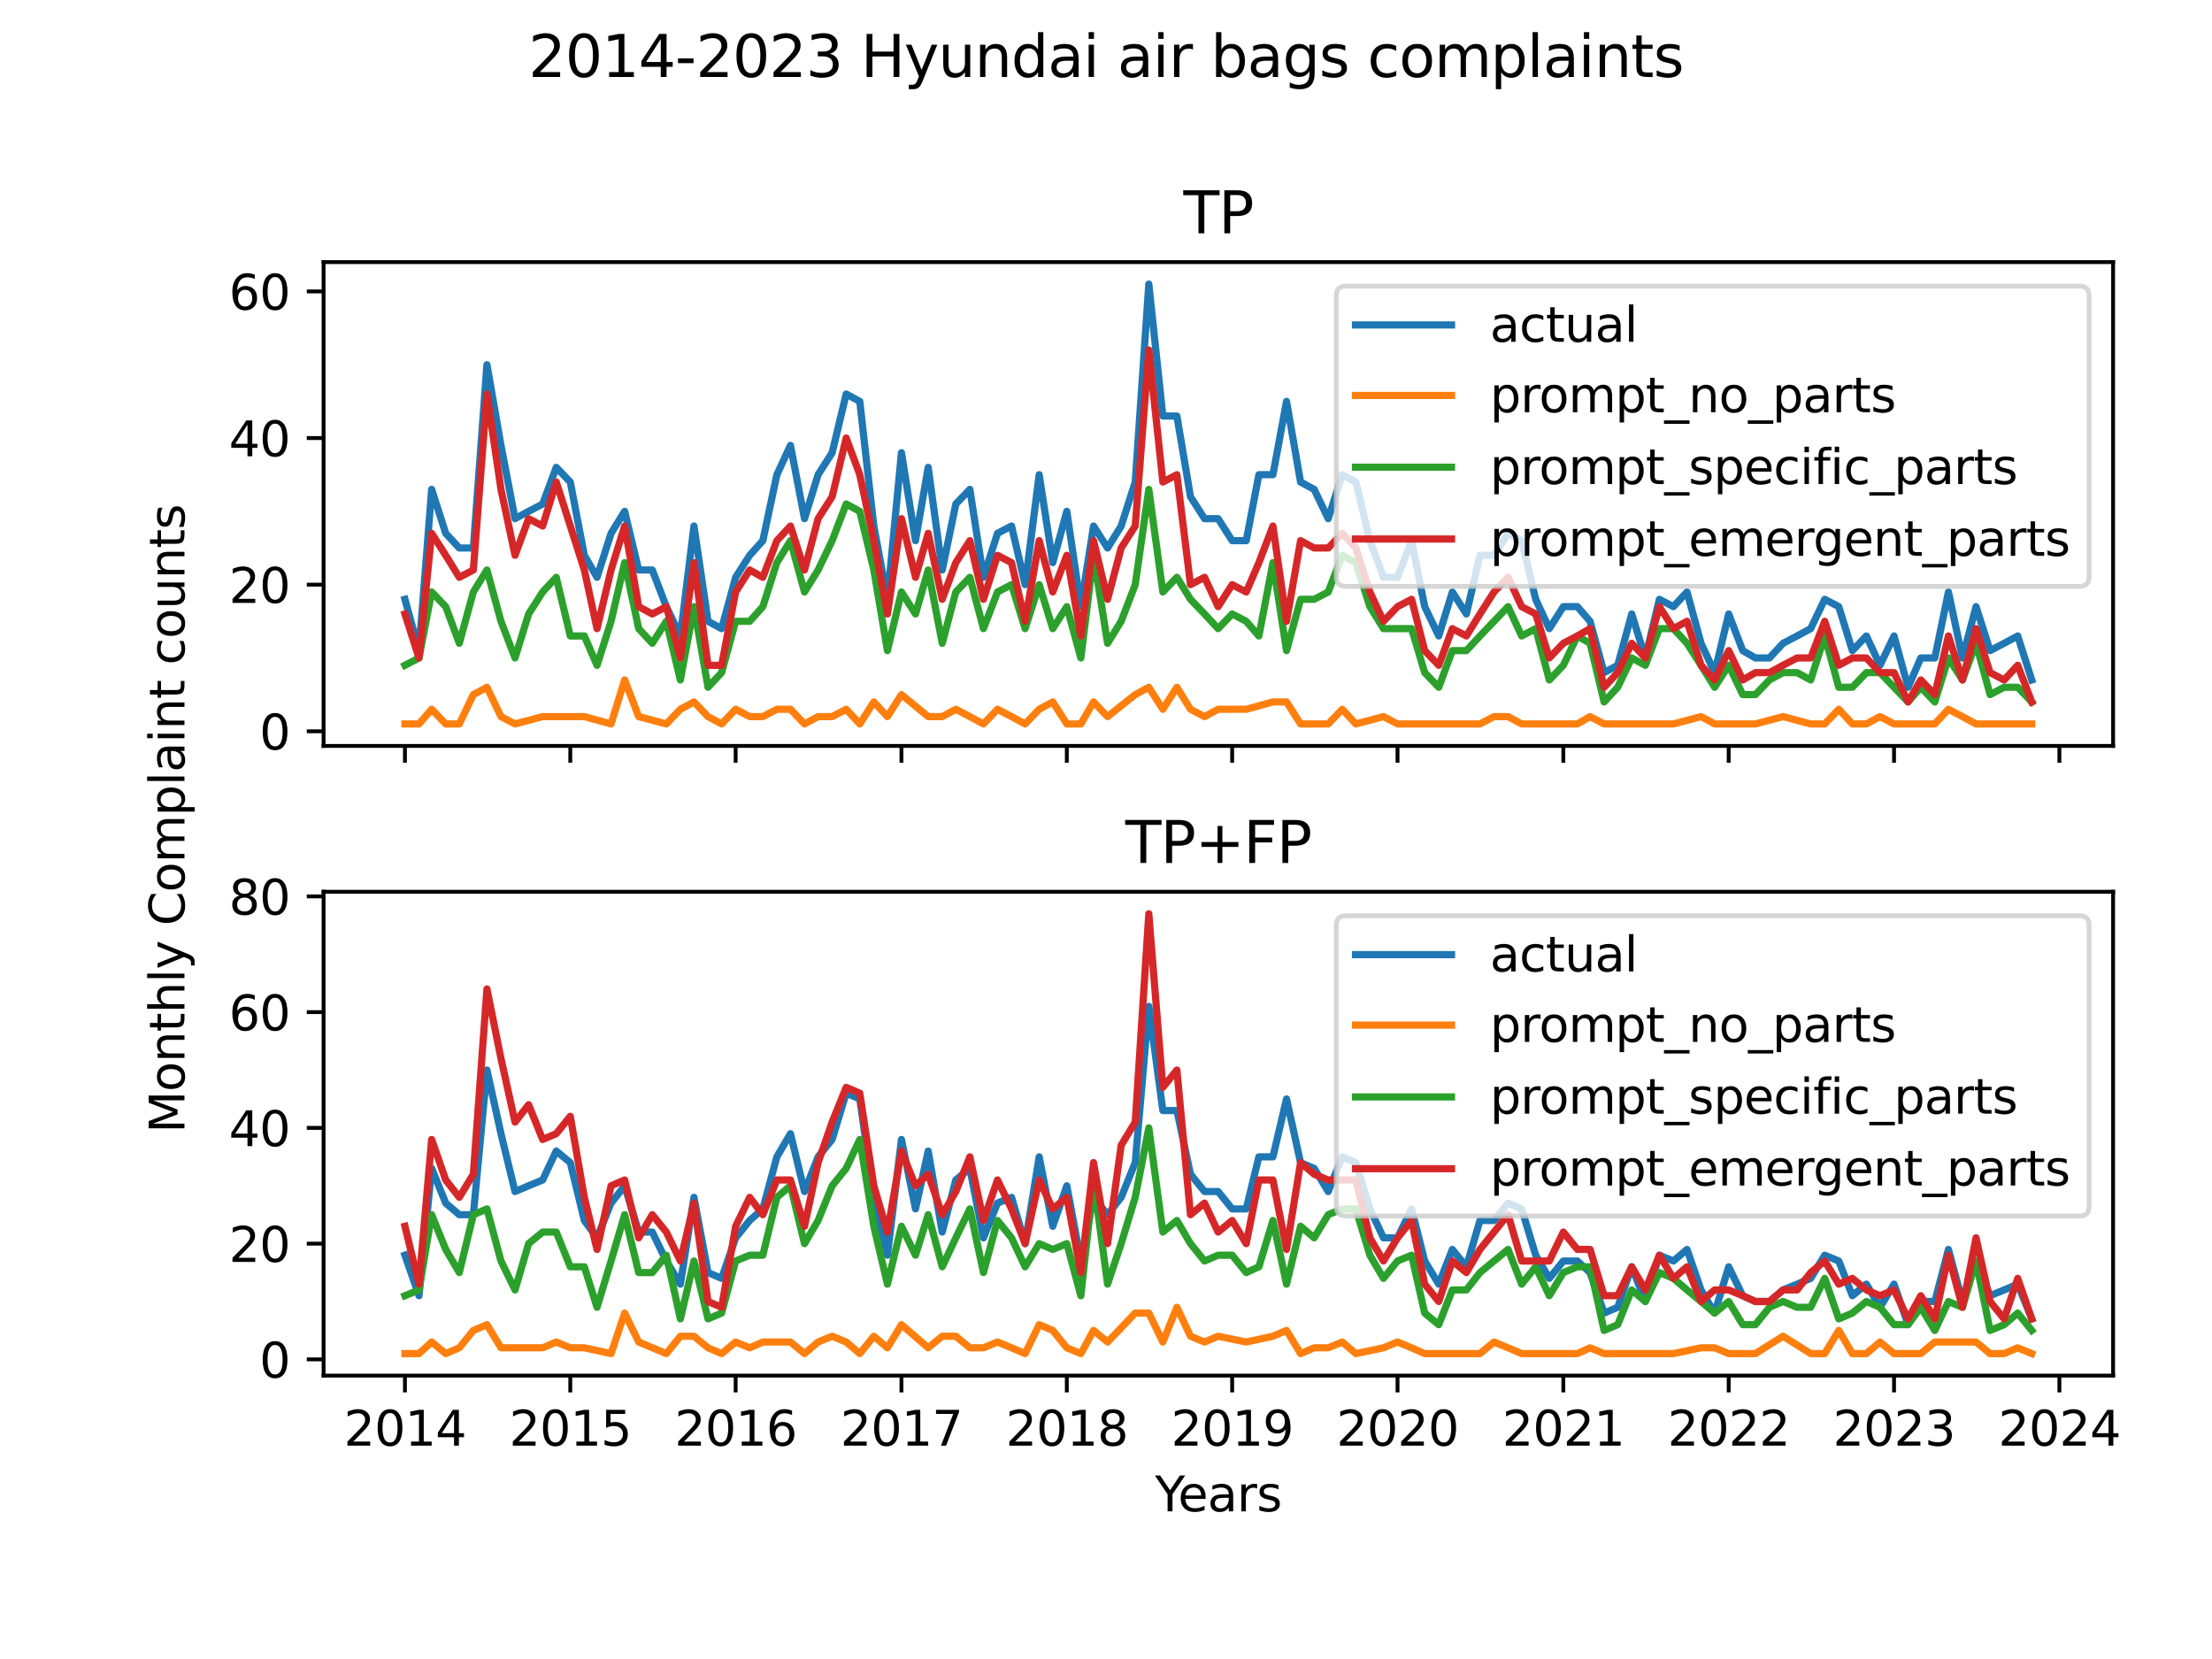 <?xml version="1.0" encoding="utf-8" standalone="no"?>
<!DOCTYPE svg PUBLIC "-//W3C//DTD SVG 1.1//EN"
  "http://www.w3.org/Graphics/SVG/1.1/DTD/svg11.dtd">
<svg xmlns:xlink="http://www.w3.org/1999/xlink" width="460.8pt" height="345.6pt" viewBox="0 0 460.8 345.6" xmlns="http://www.w3.org/2000/svg" version="1.1">
 <defs>
  <style type="text/css">*{stroke-linejoin: round; stroke-linecap: butt}</style>
 </defs>
 <g id="figure_1">
  <g id="patch_1">
   <path d="M 0 345.6 
L 460.8 345.6 
L 460.8 0 
L 0 0 
z
" style="fill: #ffffff"/>
  </g>
  <g id="axes_1">
   <g id="patch_2">
    <path d="M 67.41 155.39 
L 440.198 155.39 
L 440.198 54.6 
L 67.41 54.6 
z
" style="fill: #ffffff"/>
   </g>
   <g id="matplotlib.axis_1">
    <g id="xtick_1">
     <g id="line2d_1">
      <defs>
       <path id="md735c19082" d="M 0 0 
L 0 3.5 
" style="stroke: #000000; stroke-width: 0.8"/>
      </defs>
      <g>
       <use xlink:href="#md735c19082" x="84.355" y="155.39" style="stroke: #000000; stroke-width: 0.8"/>
      </g>
     </g>
    </g>
    <g id="xtick_2">
     <g id="line2d_2">
      <g>
       <use xlink:href="#md735c19082" x="118.802" y="155.39" style="stroke: #000000; stroke-width: 0.8"/>
      </g>
     </g>
    </g>
    <g id="xtick_3">
     <g id="line2d_3">
      <g>
       <use xlink:href="#md735c19082" x="153.248" y="155.39" style="stroke: #000000; stroke-width: 0.8"/>
      </g>
     </g>
    </g>
    <g id="xtick_4">
     <g id="line2d_4">
      <g>
       <use xlink:href="#md735c19082" x="187.789" y="155.39" style="stroke: #000000; stroke-width: 0.8"/>
      </g>
     </g>
    </g>
    <g id="xtick_5">
     <g id="line2d_5">
      <g>
       <use xlink:href="#md735c19082" x="222.236" y="155.39" style="stroke: #000000; stroke-width: 0.8"/>
      </g>
     </g>
    </g>
    <g id="xtick_6">
     <g id="line2d_6">
      <g>
       <use xlink:href="#md735c19082" x="256.682" y="155.39" style="stroke: #000000; stroke-width: 0.8"/>
      </g>
     </g>
    </g>
    <g id="xtick_7">
     <g id="line2d_7">
      <g>
       <use xlink:href="#md735c19082" x="291.129" y="155.39" style="stroke: #000000; stroke-width: 0.8"/>
      </g>
     </g>
    </g>
    <g id="xtick_8">
     <g id="line2d_8">
      <g>
       <use xlink:href="#md735c19082" x="325.67" y="155.39" style="stroke: #000000; stroke-width: 0.8"/>
      </g>
     </g>
    </g>
    <g id="xtick_9">
     <g id="line2d_9">
      <g>
       <use xlink:href="#md735c19082" x="360.117" y="155.39" style="stroke: #000000; stroke-width: 0.8"/>
      </g>
     </g>
    </g>
    <g id="xtick_10">
     <g id="line2d_10">
      <g>
       <use xlink:href="#md735c19082" x="394.563" y="155.39" style="stroke: #000000; stroke-width: 0.8"/>
      </g>
     </g>
    </g>
    <g id="xtick_11">
     <g id="line2d_11">
      <g>
       <use xlink:href="#md735c19082" x="429.01" y="155.39" style="stroke: #000000; stroke-width: 0.8"/>
      </g>
     </g>
    </g>
   </g>
   <g id="matplotlib.axis_2">
    <g id="ytick_1">
     <g id="line2d_12">
      <defs>
       <path id="ma2e2876b0b" d="M 0 0 
L -3.5 0 
" style="stroke: #000000; stroke-width: 0.8"/>
      </defs>
      <g>
       <use xlink:href="#ma2e2876b0b" x="67.41" y="152.336" style="stroke: #000000; stroke-width: 0.8"/>
      </g>
     </g>
     <g id="text_1">
      <!-- 0 -->
      <g transform="translate(54.047 156.135) scale(0.1 -0.1)">
       <defs>
        <path id="DejaVuSans-30" d="M 2034 4250 
Q 1547 4250 1301 3770 
Q 1056 3291 1056 2328 
Q 1056 1369 1301 889 
Q 1547 409 2034 409 
Q 2525 409 2770 889 
Q 3016 1369 3016 2328 
Q 3016 3291 2770 3770 
Q 2525 4250 2034 4250 
z
M 2034 4750 
Q 2819 4750 3233 4129 
Q 3647 3509 3647 2328 
Q 3647 1150 3233 529 
Q 2819 -91 2034 -91 
Q 1250 -91 836 529 
Q 422 1150 422 2328 
Q 422 3509 836 4129 
Q 1250 4750 2034 4750 
z
" transform="scale(0.016)"/>
       </defs>
       <use xlink:href="#DejaVuSans-30"/>
      </g>
     </g>
    </g>
    <g id="ytick_2">
     <g id="line2d_13">
      <g>
       <use xlink:href="#ma2e2876b0b" x="67.41" y="121.793" style="stroke: #000000; stroke-width: 0.8"/>
      </g>
     </g>
     <g id="text_2">
      <!-- 20 -->
      <g transform="translate(47.685 125.593) scale(0.1 -0.1)">
       <defs>
        <path id="DejaVuSans-32" d="M 1228 531 
L 3431 531 
L 3431 0 
L 469 0 
L 469 531 
Q 828 903 1448 1529 
Q 2069 2156 2228 2338 
Q 2531 2678 2651 2914 
Q 2772 3150 2772 3378 
Q 2772 3750 2511 3984 
Q 2250 4219 1831 4219 
Q 1534 4219 1204 4116 
Q 875 4013 500 3803 
L 500 4441 
Q 881 4594 1212 4672 
Q 1544 4750 1819 4750 
Q 2544 4750 2975 4387 
Q 3406 4025 3406 3419 
Q 3406 3131 3298 2873 
Q 3191 2616 2906 2266 
Q 2828 2175 2409 1742 
Q 1991 1309 1228 531 
z
" transform="scale(0.016)"/>
       </defs>
       <use xlink:href="#DejaVuSans-32"/>
       <use xlink:href="#DejaVuSans-30" x="63.623"/>
      </g>
     </g>
    </g>
    <g id="ytick_3">
     <g id="line2d_14">
      <g>
       <use xlink:href="#ma2e2876b0b" x="67.41" y="91.251" style="stroke: #000000; stroke-width: 0.8"/>
      </g>
     </g>
     <g id="text_3">
      <!-- 40 -->
      <g transform="translate(47.685 95.05) scale(0.1 -0.1)">
       <defs>
        <path id="DejaVuSans-34" d="M 2419 4116 
L 825 1625 
L 2419 1625 
L 2419 4116 
z
M 2253 4666 
L 3047 4666 
L 3047 1625 
L 3713 1625 
L 3713 1100 
L 3047 1100 
L 3047 0 
L 2419 0 
L 2419 1100 
L 313 1100 
L 313 1709 
L 2253 4666 
z
" transform="scale(0.016)"/>
       </defs>
       <use xlink:href="#DejaVuSans-34"/>
       <use xlink:href="#DejaVuSans-30" x="63.623"/>
      </g>
     </g>
    </g>
    <g id="ytick_4">
     <g id="line2d_15">
      <g>
       <use xlink:href="#ma2e2876b0b" x="67.41" y="60.708" style="stroke: #000000; stroke-width: 0.8"/>
      </g>
     </g>
     <g id="text_4">
      <!-- 60 -->
      <g transform="translate(47.685 64.508) scale(0.1 -0.1)">
       <defs>
        <path id="DejaVuSans-36" d="M 2113 2584 
Q 1688 2584 1439 2293 
Q 1191 2003 1191 1497 
Q 1191 994 1439 701 
Q 1688 409 2113 409 
Q 2538 409 2786 701 
Q 3034 994 3034 1497 
Q 3034 2003 2786 2293 
Q 2538 2584 2113 2584 
z
M 3366 4563 
L 3366 3988 
Q 3128 4100 2886 4159 
Q 2644 4219 2406 4219 
Q 1781 4219 1451 3797 
Q 1122 3375 1075 2522 
Q 1259 2794 1537 2939 
Q 1816 3084 2150 3084 
Q 2853 3084 3261 2657 
Q 3669 2231 3669 1497 
Q 3669 778 3244 343 
Q 2819 -91 2113 -91 
Q 1303 -91 875 529 
Q 447 1150 447 2328 
Q 447 3434 972 4092 
Q 1497 4750 2381 4750 
Q 2619 4750 2861 4703 
Q 3103 4656 3366 4563 
z
" transform="scale(0.016)"/>
       </defs>
       <use xlink:href="#DejaVuSans-36"/>
       <use xlink:href="#DejaVuSans-30" x="63.623"/>
      </g>
     </g>
    </g>
   </g>
   <g id="line2d_16">
    <path d="M 84.355 124.848 
L 87.281 135.537 
L 89.923 101.941 
L 92.849 111.103 
L 95.68 114.158 
L 98.605 114.158 
L 101.437 75.98 
L 104.362 92.778 
L 107.288 108.049 
L 110.119 106.522 
L 113.045 104.995 
L 115.876 97.359 
L 118.802 100.414 
L 121.727 115.685 
L 124.37 120.266 
L 127.295 111.103 
L 130.126 106.522 
L 133.052 118.739 
L 135.883 118.739 
L 138.809 126.375 
L 141.734 132.483 
L 144.566 109.576 
L 147.491 129.429 
L 150.323 130.956 
L 153.248 120.266 
L 156.174 115.685 
L 158.911 112.631 
L 161.836 98.887 
L 164.667 92.778 
L 167.593 108.049 
L 170.424 98.887 
L 173.35 94.305 
L 176.275 82.088 
L 179.107 83.615 
L 182.032 109.576 
L 184.864 124.848 
L 187.789 94.305 
L 190.715 112.631 
L 193.357 97.359 
L 196.283 118.739 
L 199.114 104.995 
L 202.04 101.941 
L 204.871 120.266 
L 207.796 111.103 
L 210.722 109.576 
L 213.553 121.793 
L 216.479 98.887 
L 219.31 117.212 
L 222.236 106.522 
L 225.161 126.375 
L 227.804 109.576 
L 230.729 114.158 
L 233.561 109.576 
L 236.486 100.414 
L 239.317 59.181 
L 242.243 86.67 
L 245.169 86.67 
L 248 103.468 
L 250.926 108.049 
L 253.757 108.049 
L 256.682 112.631 
L 259.608 112.631 
L 262.25 98.887 
L 265.176 98.887 
L 268.007 83.615 
L 270.933 100.414 
L 273.764 101.941 
L 276.69 108.049 
L 279.615 98.887 
L 282.447 100.414 
L 285.372 112.631 
L 288.203 120.266 
L 291.129 120.266 
L 294.055 112.631 
L 296.791 126.375 
L 299.717 132.483 
L 302.548 123.32 
L 305.474 127.902 
L 308.305 115.685 
L 311.231 115.685 
L 314.156 111.103 
L 316.988 112.631 
L 319.913 124.848 
L 322.744 130.956 
L 325.67 126.375 
L 328.596 126.375 
L 331.238 129.429 
L 334.164 140.119 
L 336.995 138.592 
L 339.92 127.902 
L 342.752 137.065 
L 345.677 124.848 
L 348.603 126.375 
L 351.434 123.32 
L 354.36 134.01 
L 357.191 140.119 
L 360.117 127.902 
L 363.042 135.537 
L 365.685 137.065 
L 368.61 137.065 
L 371.441 134.01 
L 374.367 132.483 
L 377.198 130.956 
L 380.124 124.848 
L 383.05 126.375 
L 385.881 135.537 
L 388.806 132.483 
L 391.638 138.592 
L 394.563 132.483 
L 397.489 143.173 
L 400.131 137.065 
L 403.057 137.065 
L 405.888 123.32 
L 408.814 137.065 
L 411.645 126.375 
L 414.571 135.537 
L 417.496 134.01 
L 420.327 132.483 
L 423.253 141.646 
" clip-path="url(#p7515a0d0f8)" style="fill: none; stroke: #1f77b4; stroke-width: 1.5; stroke-linecap: square"/>
   </g>
   <g id="line2d_17">
    <path d="M 84.355 150.809 
L 87.281 150.809 
L 89.923 147.754 
L 92.849 150.809 
L 95.68 150.809 
L 98.605 144.7 
L 101.437 143.173 
L 104.362 149.282 
L 107.288 150.809 
L 113.045 149.282 
L 115.876 149.282 
L 118.802 149.282 
L 121.727 149.282 
L 127.295 150.809 
L 130.126 141.646 
L 133.052 149.282 
L 138.809 150.809 
L 141.734 147.754 
L 144.566 146.227 
L 147.491 149.282 
L 150.323 150.809 
L 153.248 147.754 
L 156.174 149.282 
L 158.911 149.282 
L 161.836 147.754 
L 164.667 147.754 
L 167.593 150.809 
L 170.424 149.282 
L 173.35 149.282 
L 176.275 147.754 
L 179.107 150.809 
L 182.032 146.227 
L 184.864 149.282 
L 187.789 144.7 
L 193.357 149.282 
L 196.283 149.282 
L 199.114 147.754 
L 202.04 149.282 
L 204.871 150.809 
L 207.796 147.754 
L 210.722 149.282 
L 213.553 150.809 
L 216.479 147.754 
L 219.31 146.227 
L 222.236 150.809 
L 225.161 150.809 
L 227.804 146.227 
L 230.729 149.282 
L 236.486 144.7 
L 239.317 143.173 
L 242.243 147.754 
L 245.169 143.173 
L 248 147.754 
L 250.926 149.282 
L 253.757 147.754 
L 259.608 147.754 
L 265.176 146.227 
L 268.007 146.227 
L 270.933 150.809 
L 273.764 150.809 
L 276.69 150.809 
L 279.615 147.754 
L 282.447 150.809 
L 288.203 149.282 
L 291.129 150.809 
L 294.055 150.809 
L 296.791 150.809 
L 302.548 150.809 
L 305.474 150.809 
L 308.305 150.809 
L 311.231 149.282 
L 314.156 149.282 
L 316.988 150.809 
L 319.913 150.809 
L 328.596 150.809 
L 331.238 149.282 
L 334.164 150.809 
L 339.92 150.809 
L 348.603 150.809 
L 354.36 149.282 
L 357.191 150.809 
L 360.117 150.809 
L 365.685 150.809 
L 371.441 149.282 
L 377.198 150.809 
L 380.124 150.809 
L 383.05 147.754 
L 385.881 150.809 
L 388.806 150.809 
L 391.638 149.282 
L 394.563 150.809 
L 400.131 150.809 
L 403.057 150.809 
L 405.888 147.754 
L 408.814 149.282 
L 411.645 150.809 
L 414.571 150.809 
L 417.496 150.809 
L 420.327 150.809 
L 423.253 150.809 
" clip-path="url(#p7515a0d0f8)" style="fill: none; stroke: #ff7f0e; stroke-width: 1.5; stroke-linecap: square"/>
   </g>
   <g id="line2d_18">
    <path d="M 84.355 138.592 
L 87.281 137.065 
L 89.923 123.32 
L 92.849 126.375 
L 95.68 134.01 
L 98.605 123.32 
L 101.437 118.739 
L 104.362 129.429 
L 107.288 137.065 
L 110.119 127.902 
L 113.045 123.32 
L 115.876 120.266 
L 118.802 132.483 
L 121.727 132.483 
L 124.37 138.592 
L 127.295 129.429 
L 130.126 117.212 
L 133.052 130.956 
L 135.883 134.01 
L 138.809 129.429 
L 141.734 141.646 
L 144.566 126.375 
L 147.491 143.173 
L 150.323 140.119 
L 153.248 129.429 
L 156.174 129.429 
L 158.911 126.375 
L 161.836 117.212 
L 164.667 112.631 
L 167.593 123.32 
L 170.424 118.739 
L 173.35 112.631 
L 176.275 104.995 
L 179.107 106.522 
L 182.032 118.739 
L 184.864 135.537 
L 187.789 123.32 
L 190.715 127.902 
L 193.357 118.739 
L 196.283 134.01 
L 199.114 123.32 
L 202.04 120.266 
L 204.871 130.956 
L 207.796 123.32 
L 210.722 121.793 
L 213.553 130.956 
L 216.479 121.793 
L 219.31 130.956 
L 222.236 126.375 
L 225.161 137.065 
L 227.804 115.685 
L 230.729 134.01 
L 233.561 129.429 
L 236.486 121.793 
L 239.317 101.941 
L 242.243 123.32 
L 245.169 120.266 
L 248 124.848 
L 250.926 127.902 
L 253.757 130.956 
L 256.682 127.902 
L 259.608 129.429 
L 262.25 132.483 
L 265.176 117.212 
L 268.007 135.537 
L 270.933 124.848 
L 273.764 124.848 
L 276.69 123.32 
L 279.615 115.685 
L 282.447 117.212 
L 285.372 126.375 
L 288.203 130.956 
L 291.129 130.956 
L 294.055 130.956 
L 296.791 140.119 
L 299.717 143.173 
L 302.548 135.537 
L 305.474 135.537 
L 308.305 132.483 
L 311.231 129.429 
L 314.156 126.375 
L 316.988 132.483 
L 319.913 130.956 
L 322.744 141.646 
L 325.67 138.592 
L 328.596 132.483 
L 331.238 134.01 
L 334.164 146.227 
L 336.995 143.173 
L 339.92 137.065 
L 342.752 138.592 
L 345.677 130.956 
L 348.603 130.956 
L 351.434 134.01 
L 354.36 138.592 
L 357.191 143.173 
L 360.117 138.592 
L 363.042 144.7 
L 365.685 144.7 
L 368.61 141.646 
L 371.441 140.119 
L 374.367 140.119 
L 377.198 141.646 
L 380.124 132.483 
L 383.05 143.173 
L 385.881 143.173 
L 388.806 140.119 
L 391.638 140.119 
L 394.563 143.173 
L 397.489 146.227 
L 400.131 143.173 
L 403.057 146.227 
L 405.888 137.065 
L 408.814 141.646 
L 411.645 134.01 
L 414.571 144.7 
L 417.496 143.173 
L 420.327 143.173 
L 423.253 146.227 
" clip-path="url(#p7515a0d0f8)" style="fill: none; stroke: #2ca02c; stroke-width: 1.5; stroke-linecap: square"/>
   </g>
   <g id="line2d_19">
    <path d="M 84.355 127.902 
L 87.281 137.065 
L 89.923 111.103 
L 92.849 115.685 
L 95.68 120.266 
L 98.605 118.739 
L 101.437 82.088 
L 104.362 101.941 
L 107.288 115.685 
L 110.119 108.049 
L 113.045 109.576 
L 115.876 100.414 
L 118.802 109.576 
L 121.727 118.739 
L 124.37 130.956 
L 127.295 118.739 
L 130.126 109.576 
L 133.052 126.375 
L 135.883 127.902 
L 138.809 126.375 
L 141.734 137.065 
L 144.566 117.212 
L 147.491 138.592 
L 150.323 138.592 
L 153.248 123.32 
L 156.174 118.739 
L 158.911 120.266 
L 161.836 112.631 
L 164.667 109.576 
L 167.593 118.739 
L 170.424 108.049 
L 173.35 103.468 
L 176.275 91.251 
L 179.107 98.887 
L 182.032 112.631 
L 184.864 127.902 
L 187.789 108.049 
L 190.715 120.266 
L 193.357 111.103 
L 196.283 124.848 
L 199.114 117.212 
L 202.04 112.631 
L 204.871 124.848 
L 207.796 115.685 
L 210.722 117.212 
L 213.553 129.429 
L 216.479 112.631 
L 219.31 123.32 
L 222.236 115.685 
L 225.161 132.483 
L 227.804 112.631 
L 230.729 124.848 
L 233.561 114.158 
L 236.486 109.576 
L 239.317 72.925 
L 242.243 100.414 
L 245.169 98.887 
L 248 121.793 
L 250.926 120.266 
L 253.757 126.375 
L 256.682 121.793 
L 259.608 123.32 
L 262.25 117.212 
L 265.176 109.576 
L 268.007 129.429 
L 270.933 112.631 
L 273.764 114.158 
L 276.69 114.158 
L 279.615 111.103 
L 282.447 114.158 
L 285.372 123.32 
L 288.203 129.429 
L 291.129 126.375 
L 294.055 124.848 
L 296.791 135.537 
L 299.717 138.592 
L 302.548 130.956 
L 305.474 132.483 
L 308.305 127.902 
L 311.231 123.32 
L 314.156 120.266 
L 316.988 126.375 
L 319.913 127.902 
L 322.744 137.065 
L 325.67 134.01 
L 328.596 132.483 
L 331.238 130.956 
L 334.164 143.173 
L 336.995 140.119 
L 339.92 134.01 
L 342.752 137.065 
L 345.677 126.375 
L 348.603 130.956 
L 351.434 129.429 
L 354.36 138.592 
L 357.191 141.646 
L 360.117 135.537 
L 363.042 141.646 
L 365.685 140.119 
L 368.61 140.119 
L 371.441 138.592 
L 374.367 137.065 
L 377.198 137.065 
L 380.124 129.429 
L 383.05 138.592 
L 385.881 137.065 
L 388.806 137.065 
L 391.638 140.119 
L 394.563 140.119 
L 397.489 146.227 
L 400.131 141.646 
L 403.057 144.7 
L 405.888 132.483 
L 408.814 141.646 
L 411.645 130.956 
L 414.571 140.119 
L 417.496 141.646 
L 420.327 138.592 
L 423.253 146.227 
" clip-path="url(#p7515a0d0f8)" style="fill: none; stroke: #d62728; stroke-width: 1.5; stroke-linecap: square"/>
   </g>
   <g id="patch_3">
    <path d="M 67.41 155.39 
L 67.41 54.6 
" style="fill: none; stroke: #000000; stroke-width: 0.8; stroke-linejoin: miter; stroke-linecap: square"/>
   </g>
   <g id="patch_4">
    <path d="M 440.198 155.39 
L 440.198 54.6 
" style="fill: none; stroke: #000000; stroke-width: 0.8; stroke-linejoin: miter; stroke-linecap: square"/>
   </g>
   <g id="patch_5">
    <path d="M 67.41 155.39 
L 440.198 155.39 
" style="fill: none; stroke: #000000; stroke-width: 0.8; stroke-linejoin: miter; stroke-linecap: square"/>
   </g>
   <g id="patch_6">
    <path d="M 67.41 54.6 
L 440.198 54.6 
" style="fill: none; stroke: #000000; stroke-width: 0.8; stroke-linejoin: miter; stroke-linecap: square"/>
   </g>
   <g id="text_5">
    <!-- TP -->
    <g transform="translate(246.521 48.6) scale(0.12 -0.12)">
     <defs>
      <path id="DejaVuSans-54" d="M -19 4666 
L 3928 4666 
L 3928 4134 
L 2272 4134 
L 2272 0 
L 1638 0 
L 1638 4134 
L -19 4134 
L -19 4666 
z
" transform="scale(0.016)"/>
      <path id="DejaVuSans-50" d="M 1259 4147 
L 1259 2394 
L 2053 2394 
Q 2494 2394 2734 2622 
Q 2975 2850 2975 3272 
Q 2975 3691 2734 3919 
Q 2494 4147 2053 4147 
L 1259 4147 
z
M 628 4666 
L 2053 4666 
Q 2838 4666 3239 4311 
Q 3641 3956 3641 3272 
Q 3641 2581 3239 2228 
Q 2838 1875 2053 1875 
L 1259 1875 
L 1259 0 
L 628 0 
L 628 4666 
z
" transform="scale(0.016)"/>
     </defs>
     <use xlink:href="#DejaVuSans-54"/>
     <use xlink:href="#DejaVuSans-50" x="61.084"/>
    </g>
   </g>
   <g id="legend_1">
    <g id="patch_7">
     <path d="M 280.376 122.147 
L 433.198 122.147 
Q 435.198 122.147 435.198 120.147 
L 435.198 61.6 
Q 435.198 59.6 433.198 59.6 
L 280.376 59.6 
Q 278.376 59.6 278.376 61.6 
L 278.376 120.147 
Q 278.376 122.147 280.376 122.147 
z
" style="fill: #ffffff; opacity: 0.8; stroke: #cccccc; stroke-linejoin: miter"/>
    </g>
    <g id="line2d_20">
     <path d="M 282.376 67.698 
L 292.376 67.698 
L 302.376 67.698 
" style="fill: none; stroke: #1f77b4; stroke-width: 1.5; stroke-linecap: square"/>
    </g>
    <g id="text_6">
     <!-- actual -->
     <g transform="translate(310.376 71.198) scale(0.1 -0.1)">
      <defs>
       <path id="DejaVuSans-61" d="M 2194 1759 
Q 1497 1759 1228 1600 
Q 959 1441 959 1056 
Q 959 750 1161 570 
Q 1363 391 1709 391 
Q 2188 391 2477 730 
Q 2766 1069 2766 1631 
L 2766 1759 
L 2194 1759 
z
M 3341 1997 
L 3341 0 
L 2766 0 
L 2766 531 
Q 2569 213 2275 61 
Q 1981 -91 1556 -91 
Q 1019 -91 701 211 
Q 384 513 384 1019 
Q 384 1609 779 1909 
Q 1175 2209 1959 2209 
L 2766 2209 
L 2766 2266 
Q 2766 2663 2505 2880 
Q 2244 3097 1772 3097 
Q 1472 3097 1187 3025 
Q 903 2953 641 2809 
L 641 3341 
Q 956 3463 1253 3523 
Q 1550 3584 1831 3584 
Q 2591 3584 2966 3190 
Q 3341 2797 3341 1997 
z
" transform="scale(0.016)"/>
       <path id="DejaVuSans-63" d="M 3122 3366 
L 3122 2828 
Q 2878 2963 2633 3030 
Q 2388 3097 2138 3097 
Q 1578 3097 1268 2742 
Q 959 2388 959 1747 
Q 959 1106 1268 751 
Q 1578 397 2138 397 
Q 2388 397 2633 464 
Q 2878 531 3122 666 
L 3122 134 
Q 2881 22 2623 -34 
Q 2366 -91 2075 -91 
Q 1284 -91 818 406 
Q 353 903 353 1747 
Q 353 2603 823 3093 
Q 1294 3584 2113 3584 
Q 2378 3584 2631 3529 
Q 2884 3475 3122 3366 
z
" transform="scale(0.016)"/>
       <path id="DejaVuSans-74" d="M 1172 4494 
L 1172 3500 
L 2356 3500 
L 2356 3053 
L 1172 3053 
L 1172 1153 
Q 1172 725 1289 603 
Q 1406 481 1766 481 
L 2356 481 
L 2356 0 
L 1766 0 
Q 1100 0 847 248 
Q 594 497 594 1153 
L 594 3053 
L 172 3053 
L 172 3500 
L 594 3500 
L 594 4494 
L 1172 4494 
z
" transform="scale(0.016)"/>
       <path id="DejaVuSans-75" d="M 544 1381 
L 544 3500 
L 1119 3500 
L 1119 1403 
Q 1119 906 1312 657 
Q 1506 409 1894 409 
Q 2359 409 2629 706 
Q 2900 1003 2900 1516 
L 2900 3500 
L 3475 3500 
L 3475 0 
L 2900 0 
L 2900 538 
Q 2691 219 2414 64 
Q 2138 -91 1772 -91 
Q 1169 -91 856 284 
Q 544 659 544 1381 
z
M 1991 3584 
L 1991 3584 
z
" transform="scale(0.016)"/>
       <path id="DejaVuSans-6c" d="M 603 4863 
L 1178 4863 
L 1178 0 
L 603 0 
L 603 4863 
z
" transform="scale(0.016)"/>
      </defs>
      <use xlink:href="#DejaVuSans-61"/>
      <use xlink:href="#DejaVuSans-63" x="61.279"/>
      <use xlink:href="#DejaVuSans-74" x="116.26"/>
      <use xlink:href="#DejaVuSans-75" x="155.469"/>
      <use xlink:href="#DejaVuSans-61" x="218.848"/>
      <use xlink:href="#DejaVuSans-6c" x="280.127"/>
     </g>
    </g>
    <g id="line2d_21">
     <path d="M 282.376 82.377 
L 292.376 82.377 
L 302.376 82.377 
" style="fill: none; stroke: #ff7f0e; stroke-width: 1.5; stroke-linecap: square"/>
    </g>
    <g id="text_7">
     <!-- prompt_no_parts -->
     <g transform="translate(310.376 85.877) scale(0.1 -0.1)">
      <defs>
       <path id="DejaVuSans-70" d="M 1159 525 
L 1159 -1331 
L 581 -1331 
L 581 3500 
L 1159 3500 
L 1159 2969 
Q 1341 3281 1617 3432 
Q 1894 3584 2278 3584 
Q 2916 3584 3314 3078 
Q 3713 2572 3713 1747 
Q 3713 922 3314 415 
Q 2916 -91 2278 -91 
Q 1894 -91 1617 61 
Q 1341 213 1159 525 
z
M 3116 1747 
Q 3116 2381 2855 2742 
Q 2594 3103 2138 3103 
Q 1681 3103 1420 2742 
Q 1159 2381 1159 1747 
Q 1159 1113 1420 752 
Q 1681 391 2138 391 
Q 2594 391 2855 752 
Q 3116 1113 3116 1747 
z
" transform="scale(0.016)"/>
       <path id="DejaVuSans-72" d="M 2631 2963 
Q 2534 3019 2420 3045 
Q 2306 3072 2169 3072 
Q 1681 3072 1420 2755 
Q 1159 2438 1159 1844 
L 1159 0 
L 581 0 
L 581 3500 
L 1159 3500 
L 1159 2956 
Q 1341 3275 1631 3429 
Q 1922 3584 2338 3584 
Q 2397 3584 2469 3576 
Q 2541 3569 2628 3553 
L 2631 2963 
z
" transform="scale(0.016)"/>
       <path id="DejaVuSans-6f" d="M 1959 3097 
Q 1497 3097 1228 2736 
Q 959 2375 959 1747 
Q 959 1119 1226 758 
Q 1494 397 1959 397 
Q 2419 397 2687 759 
Q 2956 1122 2956 1747 
Q 2956 2369 2687 2733 
Q 2419 3097 1959 3097 
z
M 1959 3584 
Q 2709 3584 3137 3096 
Q 3566 2609 3566 1747 
Q 3566 888 3137 398 
Q 2709 -91 1959 -91 
Q 1206 -91 779 398 
Q 353 888 353 1747 
Q 353 2609 779 3096 
Q 1206 3584 1959 3584 
z
" transform="scale(0.016)"/>
       <path id="DejaVuSans-6d" d="M 3328 2828 
Q 3544 3216 3844 3400 
Q 4144 3584 4550 3584 
Q 5097 3584 5394 3201 
Q 5691 2819 5691 2113 
L 5691 0 
L 5113 0 
L 5113 2094 
Q 5113 2597 4934 2840 
Q 4756 3084 4391 3084 
Q 3944 3084 3684 2787 
Q 3425 2491 3425 1978 
L 3425 0 
L 2847 0 
L 2847 2094 
Q 2847 2600 2669 2842 
Q 2491 3084 2119 3084 
Q 1678 3084 1418 2786 
Q 1159 2488 1159 1978 
L 1159 0 
L 581 0 
L 581 3500 
L 1159 3500 
L 1159 2956 
Q 1356 3278 1631 3431 
Q 1906 3584 2284 3584 
Q 2666 3584 2933 3390 
Q 3200 3197 3328 2828 
z
" transform="scale(0.016)"/>
       <path id="DejaVuSans-5f" d="M 3263 -1063 
L 3263 -1509 
L -63 -1509 
L -63 -1063 
L 3263 -1063 
z
" transform="scale(0.016)"/>
       <path id="DejaVuSans-6e" d="M 3513 2113 
L 3513 0 
L 2938 0 
L 2938 2094 
Q 2938 2591 2744 2837 
Q 2550 3084 2163 3084 
Q 1697 3084 1428 2787 
Q 1159 2491 1159 1978 
L 1159 0 
L 581 0 
L 581 3500 
L 1159 3500 
L 1159 2956 
Q 1366 3272 1645 3428 
Q 1925 3584 2291 3584 
Q 2894 3584 3203 3211 
Q 3513 2838 3513 2113 
z
" transform="scale(0.016)"/>
       <path id="DejaVuSans-73" d="M 2834 3397 
L 2834 2853 
Q 2591 2978 2328 3040 
Q 2066 3103 1784 3103 
Q 1356 3103 1142 2972 
Q 928 2841 928 2578 
Q 928 2378 1081 2264 
Q 1234 2150 1697 2047 
L 1894 2003 
Q 2506 1872 2764 1633 
Q 3022 1394 3022 966 
Q 3022 478 2636 193 
Q 2250 -91 1575 -91 
Q 1294 -91 989 -36 
Q 684 19 347 128 
L 347 722 
Q 666 556 975 473 
Q 1284 391 1588 391 
Q 1994 391 2212 530 
Q 2431 669 2431 922 
Q 2431 1156 2273 1281 
Q 2116 1406 1581 1522 
L 1381 1569 
Q 847 1681 609 1914 
Q 372 2147 372 2553 
Q 372 3047 722 3315 
Q 1072 3584 1716 3584 
Q 2034 3584 2315 3537 
Q 2597 3491 2834 3397 
z
" transform="scale(0.016)"/>
      </defs>
      <use xlink:href="#DejaVuSans-70"/>
      <use xlink:href="#DejaVuSans-72" x="63.477"/>
      <use xlink:href="#DejaVuSans-6f" x="102.34"/>
      <use xlink:href="#DejaVuSans-6d" x="163.521"/>
      <use xlink:href="#DejaVuSans-70" x="260.934"/>
      <use xlink:href="#DejaVuSans-74" x="324.41"/>
      <use xlink:href="#DejaVuSans-5f" x="363.619"/>
      <use xlink:href="#DejaVuSans-6e" x="413.619"/>
      <use xlink:href="#DejaVuSans-6f" x="476.998"/>
      <use xlink:href="#DejaVuSans-5f" x="538.18"/>
      <use xlink:href="#DejaVuSans-70" x="588.18"/>
      <use xlink:href="#DejaVuSans-61" x="651.656"/>
      <use xlink:href="#DejaVuSans-72" x="712.936"/>
      <use xlink:href="#DejaVuSans-74" x="754.049"/>
      <use xlink:href="#DejaVuSans-73" x="793.258"/>
     </g>
    </g>
    <g id="line2d_22">
     <path d="M 282.376 97.333 
L 292.376 97.333 
L 302.376 97.333 
" style="fill: none; stroke: #2ca02c; stroke-width: 1.5; stroke-linecap: square"/>
    </g>
    <g id="text_8">
     <!-- prompt_specific_parts -->
     <g transform="translate(310.376 100.833) scale(0.1 -0.1)">
      <defs>
       <path id="DejaVuSans-65" d="M 3597 1894 
L 3597 1613 
L 953 1613 
Q 991 1019 1311 708 
Q 1631 397 2203 397 
Q 2534 397 2845 478 
Q 3156 559 3463 722 
L 3463 178 
Q 3153 47 2828 -22 
Q 2503 -91 2169 -91 
Q 1331 -91 842 396 
Q 353 884 353 1716 
Q 353 2575 817 3079 
Q 1281 3584 2069 3584 
Q 2775 3584 3186 3129 
Q 3597 2675 3597 1894 
z
M 3022 2063 
Q 3016 2534 2758 2815 
Q 2500 3097 2075 3097 
Q 1594 3097 1305 2825 
Q 1016 2553 972 2059 
L 3022 2063 
z
" transform="scale(0.016)"/>
       <path id="DejaVuSans-69" d="M 603 3500 
L 1178 3500 
L 1178 0 
L 603 0 
L 603 3500 
z
M 603 4863 
L 1178 4863 
L 1178 4134 
L 603 4134 
L 603 4863 
z
" transform="scale(0.016)"/>
       <path id="DejaVuSans-66" d="M 2375 4863 
L 2375 4384 
L 1825 4384 
Q 1516 4384 1395 4259 
Q 1275 4134 1275 3809 
L 1275 3500 
L 2222 3500 
L 2222 3053 
L 1275 3053 
L 1275 0 
L 697 0 
L 697 3053 
L 147 3053 
L 147 3500 
L 697 3500 
L 697 3744 
Q 697 4328 969 4595 
Q 1241 4863 1831 4863 
L 2375 4863 
z
" transform="scale(0.016)"/>
      </defs>
      <use xlink:href="#DejaVuSans-70"/>
      <use xlink:href="#DejaVuSans-72" x="63.477"/>
      <use xlink:href="#DejaVuSans-6f" x="102.34"/>
      <use xlink:href="#DejaVuSans-6d" x="163.521"/>
      <use xlink:href="#DejaVuSans-70" x="260.934"/>
      <use xlink:href="#DejaVuSans-74" x="324.41"/>
      <use xlink:href="#DejaVuSans-5f" x="363.619"/>
      <use xlink:href="#DejaVuSans-73" x="413.619"/>
      <use xlink:href="#DejaVuSans-70" x="465.719"/>
      <use xlink:href="#DejaVuSans-65" x="529.195"/>
      <use xlink:href="#DejaVuSans-63" x="590.719"/>
      <use xlink:href="#DejaVuSans-69" x="645.699"/>
      <use xlink:href="#DejaVuSans-66" x="673.482"/>
      <use xlink:href="#DejaVuSans-69" x="708.688"/>
      <use xlink:href="#DejaVuSans-63" x="736.471"/>
      <use xlink:href="#DejaVuSans-5f" x="791.451"/>
      <use xlink:href="#DejaVuSans-70" x="841.451"/>
      <use xlink:href="#DejaVuSans-61" x="904.928"/>
      <use xlink:href="#DejaVuSans-72" x="966.207"/>
      <use xlink:href="#DejaVuSans-74" x="1007.32"/>
      <use xlink:href="#DejaVuSans-73" x="1046.529"/>
     </g>
    </g>
    <g id="line2d_23">
     <path d="M 282.376 112.289 
L 292.376 112.289 
L 302.376 112.289 
" style="fill: none; stroke: #d62728; stroke-width: 1.5; stroke-linecap: square"/>
    </g>
    <g id="text_9">
     <!-- prompt_emergent_parts -->
     <g transform="translate(310.376 115.789) scale(0.1 -0.1)">
      <defs>
       <path id="DejaVuSans-67" d="M 2906 1791 
Q 2906 2416 2648 2759 
Q 2391 3103 1925 3103 
Q 1463 3103 1205 2759 
Q 947 2416 947 1791 
Q 947 1169 1205 825 
Q 1463 481 1925 481 
Q 2391 481 2648 825 
Q 2906 1169 2906 1791 
z
M 3481 434 
Q 3481 -459 3084 -895 
Q 2688 -1331 1869 -1331 
Q 1566 -1331 1297 -1286 
Q 1028 -1241 775 -1147 
L 775 -588 
Q 1028 -725 1275 -790 
Q 1522 -856 1778 -856 
Q 2344 -856 2625 -561 
Q 2906 -266 2906 331 
L 2906 616 
Q 2728 306 2450 153 
Q 2172 0 1784 0 
Q 1141 0 747 490 
Q 353 981 353 1791 
Q 353 2603 747 3093 
Q 1141 3584 1784 3584 
Q 2172 3584 2450 3431 
Q 2728 3278 2906 2969 
L 2906 3500 
L 3481 3500 
L 3481 434 
z
" transform="scale(0.016)"/>
      </defs>
      <use xlink:href="#DejaVuSans-70"/>
      <use xlink:href="#DejaVuSans-72" x="63.477"/>
      <use xlink:href="#DejaVuSans-6f" x="102.34"/>
      <use xlink:href="#DejaVuSans-6d" x="163.521"/>
      <use xlink:href="#DejaVuSans-70" x="260.934"/>
      <use xlink:href="#DejaVuSans-74" x="324.41"/>
      <use xlink:href="#DejaVuSans-5f" x="363.619"/>
      <use xlink:href="#DejaVuSans-65" x="413.619"/>
      <use xlink:href="#DejaVuSans-6d" x="475.143"/>
      <use xlink:href="#DejaVuSans-65" x="572.555"/>
      <use xlink:href="#DejaVuSans-72" x="634.078"/>
      <use xlink:href="#DejaVuSans-67" x="673.441"/>
      <use xlink:href="#DejaVuSans-65" x="736.918"/>
      <use xlink:href="#DejaVuSans-6e" x="798.441"/>
      <use xlink:href="#DejaVuSans-74" x="861.82"/>
      <use xlink:href="#DejaVuSans-5f" x="901.029"/>
      <use xlink:href="#DejaVuSans-70" x="951.029"/>
      <use xlink:href="#DejaVuSans-61" x="1014.506"/>
      <use xlink:href="#DejaVuSans-72" x="1075.785"/>
      <use xlink:href="#DejaVuSans-74" x="1116.898"/>
      <use xlink:href="#DejaVuSans-73" x="1156.107"/>
     </g>
    </g>
   </g>
  </g>
  <g id="axes_2">
   <g id="patch_8">
    <path d="M 67.41 286.56 
L 440.198 286.56 
L 440.198 185.77 
L 67.41 185.77 
z
" style="fill: #ffffff"/>
   </g>
   <g id="matplotlib.axis_3">
    <g id="xtick_12">
     <g id="line2d_24">
      <g>
       <use xlink:href="#md735c19082" x="84.355" y="286.56" style="stroke: #000000; stroke-width: 0.8"/>
      </g>
     </g>
     <g id="text_10">
      <!-- 2014 -->
      <g transform="translate(71.63 301.158) scale(0.1 -0.1)">
       <defs>
        <path id="DejaVuSans-31" d="M 794 531 
L 1825 531 
L 1825 4091 
L 703 3866 
L 703 4441 
L 1819 4666 
L 2450 4666 
L 2450 531 
L 3481 531 
L 3481 0 
L 794 0 
L 794 531 
z
" transform="scale(0.016)"/>
       </defs>
       <use xlink:href="#DejaVuSans-32"/>
       <use xlink:href="#DejaVuSans-30" x="63.623"/>
       <use xlink:href="#DejaVuSans-31" x="127.246"/>
       <use xlink:href="#DejaVuSans-34" x="190.869"/>
      </g>
     </g>
    </g>
    <g id="xtick_13">
     <g id="line2d_25">
      <g>
       <use xlink:href="#md735c19082" x="118.802" y="286.56" style="stroke: #000000; stroke-width: 0.8"/>
      </g>
     </g>
     <g id="text_11">
      <!-- 2015 -->
      <g transform="translate(106.077 301.158) scale(0.1 -0.1)">
       <defs>
        <path id="DejaVuSans-35" d="M 691 4666 
L 3169 4666 
L 3169 4134 
L 1269 4134 
L 1269 2991 
Q 1406 3038 1543 3061 
Q 1681 3084 1819 3084 
Q 2600 3084 3056 2656 
Q 3513 2228 3513 1497 
Q 3513 744 3044 326 
Q 2575 -91 1722 -91 
Q 1428 -91 1123 -41 
Q 819 9 494 109 
L 494 744 
Q 775 591 1075 516 
Q 1375 441 1709 441 
Q 2250 441 2565 725 
Q 2881 1009 2881 1497 
Q 2881 1984 2565 2268 
Q 2250 2553 1709 2553 
Q 1456 2553 1204 2497 
Q 953 2441 691 2322 
L 691 4666 
z
" transform="scale(0.016)"/>
       </defs>
       <use xlink:href="#DejaVuSans-32"/>
       <use xlink:href="#DejaVuSans-30" x="63.623"/>
       <use xlink:href="#DejaVuSans-31" x="127.246"/>
       <use xlink:href="#DejaVuSans-35" x="190.869"/>
      </g>
     </g>
    </g>
    <g id="xtick_14">
     <g id="line2d_26">
      <g>
       <use xlink:href="#md735c19082" x="153.248" y="286.56" style="stroke: #000000; stroke-width: 0.8"/>
      </g>
     </g>
     <g id="text_12">
      <!-- 2016 -->
      <g transform="translate(140.523 301.158) scale(0.1 -0.1)">
       <use xlink:href="#DejaVuSans-32"/>
       <use xlink:href="#DejaVuSans-30" x="63.623"/>
       <use xlink:href="#DejaVuSans-31" x="127.246"/>
       <use xlink:href="#DejaVuSans-36" x="190.869"/>
      </g>
     </g>
    </g>
    <g id="xtick_15">
     <g id="line2d_27">
      <g>
       <use xlink:href="#md735c19082" x="187.789" y="286.56" style="stroke: #000000; stroke-width: 0.8"/>
      </g>
     </g>
     <g id="text_13">
      <!-- 2017 -->
      <g transform="translate(175.064 301.158) scale(0.1 -0.1)">
       <defs>
        <path id="DejaVuSans-37" d="M 525 4666 
L 3525 4666 
L 3525 4397 
L 1831 0 
L 1172 0 
L 2766 4134 
L 525 4134 
L 525 4666 
z
" transform="scale(0.016)"/>
       </defs>
       <use xlink:href="#DejaVuSans-32"/>
       <use xlink:href="#DejaVuSans-30" x="63.623"/>
       <use xlink:href="#DejaVuSans-31" x="127.246"/>
       <use xlink:href="#DejaVuSans-37" x="190.869"/>
      </g>
     </g>
    </g>
    <g id="xtick_16">
     <g id="line2d_28">
      <g>
       <use xlink:href="#md735c19082" x="222.236" y="286.56" style="stroke: #000000; stroke-width: 0.8"/>
      </g>
     </g>
     <g id="text_14">
      <!-- 2018 -->
      <g transform="translate(209.511 301.158) scale(0.1 -0.1)">
       <defs>
        <path id="DejaVuSans-38" d="M 2034 2216 
Q 1584 2216 1326 1975 
Q 1069 1734 1069 1313 
Q 1069 891 1326 650 
Q 1584 409 2034 409 
Q 2484 409 2743 651 
Q 3003 894 3003 1313 
Q 3003 1734 2745 1975 
Q 2488 2216 2034 2216 
z
M 1403 2484 
Q 997 2584 770 2862 
Q 544 3141 544 3541 
Q 544 4100 942 4425 
Q 1341 4750 2034 4750 
Q 2731 4750 3128 4425 
Q 3525 4100 3525 3541 
Q 3525 3141 3298 2862 
Q 3072 2584 2669 2484 
Q 3125 2378 3379 2068 
Q 3634 1759 3634 1313 
Q 3634 634 3220 271 
Q 2806 -91 2034 -91 
Q 1263 -91 848 271 
Q 434 634 434 1313 
Q 434 1759 690 2068 
Q 947 2378 1403 2484 
z
M 1172 3481 
Q 1172 3119 1398 2916 
Q 1625 2713 2034 2713 
Q 2441 2713 2670 2916 
Q 2900 3119 2900 3481 
Q 2900 3844 2670 4047 
Q 2441 4250 2034 4250 
Q 1625 4250 1398 4047 
Q 1172 3844 1172 3481 
z
" transform="scale(0.016)"/>
       </defs>
       <use xlink:href="#DejaVuSans-32"/>
       <use xlink:href="#DejaVuSans-30" x="63.623"/>
       <use xlink:href="#DejaVuSans-31" x="127.246"/>
       <use xlink:href="#DejaVuSans-38" x="190.869"/>
      </g>
     </g>
    </g>
    <g id="xtick_17">
     <g id="line2d_29">
      <g>
       <use xlink:href="#md735c19082" x="256.682" y="286.56" style="stroke: #000000; stroke-width: 0.8"/>
      </g>
     </g>
     <g id="text_15">
      <!-- 2019 -->
      <g transform="translate(243.957 301.158) scale(0.1 -0.1)">
       <defs>
        <path id="DejaVuSans-39" d="M 703 97 
L 703 672 
Q 941 559 1184 500 
Q 1428 441 1663 441 
Q 2288 441 2617 861 
Q 2947 1281 2994 2138 
Q 2813 1869 2534 1725 
Q 2256 1581 1919 1581 
Q 1219 1581 811 2004 
Q 403 2428 403 3163 
Q 403 3881 828 4315 
Q 1253 4750 1959 4750 
Q 2769 4750 3195 4129 
Q 3622 3509 3622 2328 
Q 3622 1225 3098 567 
Q 2575 -91 1691 -91 
Q 1453 -91 1209 -44 
Q 966 3 703 97 
z
M 1959 2075 
Q 2384 2075 2632 2365 
Q 2881 2656 2881 3163 
Q 2881 3666 2632 3958 
Q 2384 4250 1959 4250 
Q 1534 4250 1286 3958 
Q 1038 3666 1038 3163 
Q 1038 2656 1286 2365 
Q 1534 2075 1959 2075 
z
" transform="scale(0.016)"/>
       </defs>
       <use xlink:href="#DejaVuSans-32"/>
       <use xlink:href="#DejaVuSans-30" x="63.623"/>
       <use xlink:href="#DejaVuSans-31" x="127.246"/>
       <use xlink:href="#DejaVuSans-39" x="190.869"/>
      </g>
     </g>
    </g>
    <g id="xtick_18">
     <g id="line2d_30">
      <g>
       <use xlink:href="#md735c19082" x="291.129" y="286.56" style="stroke: #000000; stroke-width: 0.8"/>
      </g>
     </g>
     <g id="text_16">
      <!-- 2020 -->
      <g transform="translate(278.404 301.158) scale(0.1 -0.1)">
       <use xlink:href="#DejaVuSans-32"/>
       <use xlink:href="#DejaVuSans-30" x="63.623"/>
       <use xlink:href="#DejaVuSans-32" x="127.246"/>
       <use xlink:href="#DejaVuSans-30" x="190.869"/>
      </g>
     </g>
    </g>
    <g id="xtick_19">
     <g id="line2d_31">
      <g>
       <use xlink:href="#md735c19082" x="325.67" y="286.56" style="stroke: #000000; stroke-width: 0.8"/>
      </g>
     </g>
     <g id="text_17">
      <!-- 2021 -->
      <g transform="translate(312.945 301.158) scale(0.1 -0.1)">
       <use xlink:href="#DejaVuSans-32"/>
       <use xlink:href="#DejaVuSans-30" x="63.623"/>
       <use xlink:href="#DejaVuSans-32" x="127.246"/>
       <use xlink:href="#DejaVuSans-31" x="190.869"/>
      </g>
     </g>
    </g>
    <g id="xtick_20">
     <g id="line2d_32">
      <g>
       <use xlink:href="#md735c19082" x="360.117" y="286.56" style="stroke: #000000; stroke-width: 0.8"/>
      </g>
     </g>
     <g id="text_18">
      <!-- 2022 -->
      <g transform="translate(347.392 301.158) scale(0.1 -0.1)">
       <use xlink:href="#DejaVuSans-32"/>
       <use xlink:href="#DejaVuSans-30" x="63.623"/>
       <use xlink:href="#DejaVuSans-32" x="127.246"/>
       <use xlink:href="#DejaVuSans-32" x="190.869"/>
      </g>
     </g>
    </g>
    <g id="xtick_21">
     <g id="line2d_33">
      <g>
       <use xlink:href="#md735c19082" x="394.563" y="286.56" style="stroke: #000000; stroke-width: 0.8"/>
      </g>
     </g>
     <g id="text_19">
      <!-- 2023 -->
      <g transform="translate(381.838 301.158) scale(0.1 -0.1)">
       <defs>
        <path id="DejaVuSans-33" d="M 2597 2516 
Q 3050 2419 3304 2112 
Q 3559 1806 3559 1356 
Q 3559 666 3084 287 
Q 2609 -91 1734 -91 
Q 1441 -91 1130 -33 
Q 819 25 488 141 
L 488 750 
Q 750 597 1062 519 
Q 1375 441 1716 441 
Q 2309 441 2620 675 
Q 2931 909 2931 1356 
Q 2931 1769 2642 2001 
Q 2353 2234 1838 2234 
L 1294 2234 
L 1294 2753 
L 1863 2753 
Q 2328 2753 2575 2939 
Q 2822 3125 2822 3475 
Q 2822 3834 2567 4026 
Q 2313 4219 1838 4219 
Q 1578 4219 1281 4162 
Q 984 4106 628 3988 
L 628 4550 
Q 988 4650 1302 4700 
Q 1616 4750 1894 4750 
Q 2613 4750 3031 4423 
Q 3450 4097 3450 3541 
Q 3450 3153 3228 2886 
Q 3006 2619 2597 2516 
z
" transform="scale(0.016)"/>
       </defs>
       <use xlink:href="#DejaVuSans-32"/>
       <use xlink:href="#DejaVuSans-30" x="63.623"/>
       <use xlink:href="#DejaVuSans-32" x="127.246"/>
       <use xlink:href="#DejaVuSans-33" x="190.869"/>
      </g>
     </g>
    </g>
    <g id="xtick_22">
     <g id="line2d_34">
      <g>
       <use xlink:href="#md735c19082" x="429.01" y="286.56" style="stroke: #000000; stroke-width: 0.8"/>
      </g>
     </g>
     <g id="text_20">
      <!-- 2024 -->
      <g transform="translate(416.285 301.158) scale(0.1 -0.1)">
       <use xlink:href="#DejaVuSans-32"/>
       <use xlink:href="#DejaVuSans-30" x="63.623"/>
       <use xlink:href="#DejaVuSans-32" x="127.246"/>
       <use xlink:href="#DejaVuSans-34" x="190.869"/>
      </g>
     </g>
    </g>
   </g>
   <g id="matplotlib.axis_4">
    <g id="ytick_5">
     <g id="line2d_35">
      <g>
       <use xlink:href="#ma2e2876b0b" x="67.41" y="283.184" style="stroke: #000000; stroke-width: 0.8"/>
      </g>
     </g>
     <g id="text_21">
      <!-- 0 -->
      <g transform="translate(54.047 286.983) scale(0.1 -0.1)">
       <use xlink:href="#DejaVuSans-30"/>
      </g>
     </g>
    </g>
    <g id="ytick_6">
     <g id="line2d_36">
      <g>
       <use xlink:href="#ma2e2876b0b" x="67.41" y="259.072" style="stroke: #000000; stroke-width: 0.8"/>
      </g>
     </g>
     <g id="text_22">
      <!-- 20 -->
      <g transform="translate(47.685 262.871) scale(0.1 -0.1)">
       <use xlink:href="#DejaVuSans-32"/>
       <use xlink:href="#DejaVuSans-30" x="63.623"/>
      </g>
     </g>
    </g>
    <g id="ytick_7">
     <g id="line2d_37">
      <g>
       <use xlink:href="#ma2e2876b0b" x="67.41" y="234.959" style="stroke: #000000; stroke-width: 0.8"/>
      </g>
     </g>
     <g id="text_23">
      <!-- 40 -->
      <g transform="translate(47.685 238.759) scale(0.1 -0.1)">
       <use xlink:href="#DejaVuSans-34"/>
       <use xlink:href="#DejaVuSans-30" x="63.623"/>
      </g>
     </g>
    </g>
    <g id="ytick_8">
     <g id="line2d_38">
      <g>
       <use xlink:href="#ma2e2876b0b" x="67.41" y="210.847" style="stroke: #000000; stroke-width: 0.8"/>
      </g>
     </g>
     <g id="text_24">
      <!-- 60 -->
      <g transform="translate(47.685 214.646) scale(0.1 -0.1)">
       <use xlink:href="#DejaVuSans-36"/>
       <use xlink:href="#DejaVuSans-30" x="63.623"/>
      </g>
     </g>
    </g>
    <g id="ytick_9">
     <g id="line2d_39">
      <g>
       <use xlink:href="#ma2e2876b0b" x="67.41" y="186.734" style="stroke: #000000; stroke-width: 0.8"/>
      </g>
     </g>
     <g id="text_25">
      <!-- 80 -->
      <g transform="translate(47.685 190.534) scale(0.1 -0.1)">
       <use xlink:href="#DejaVuSans-38"/>
       <use xlink:href="#DejaVuSans-30" x="63.623"/>
      </g>
     </g>
    </g>
   </g>
   <g id="line2d_40">
    <path d="M 84.355 261.483 
L 87.281 269.922 
L 89.923 243.399 
L 92.849 250.632 
L 95.68 253.044 
L 98.605 253.044 
L 101.437 222.903 
L 104.362 236.165 
L 107.288 248.221 
L 110.119 247.016 
L 113.045 245.81 
L 115.876 239.782 
L 118.802 242.193 
L 121.727 254.249 
L 124.37 257.866 
L 127.295 250.632 
L 130.126 247.016 
L 133.052 256.661 
L 135.883 256.661 
L 138.809 262.689 
L 141.734 267.511 
L 144.566 249.427 
L 147.491 265.1 
L 150.323 266.306 
L 153.248 257.866 
L 156.174 254.249 
L 158.911 251.838 
L 161.836 240.987 
L 164.667 236.165 
L 167.593 248.221 
L 170.424 240.987 
L 173.35 237.371 
L 176.275 227.726 
L 179.107 228.931 
L 182.032 249.427 
L 184.864 261.483 
L 187.789 237.371 
L 190.715 251.838 
L 193.357 239.782 
L 196.283 256.661 
L 199.114 245.81 
L 202.04 243.399 
L 204.871 257.866 
L 207.796 250.632 
L 210.722 249.427 
L 213.553 259.072 
L 216.479 240.987 
L 219.31 255.455 
L 222.236 247.016 
L 225.161 262.689 
L 227.804 249.427 
L 230.729 253.044 
L 233.561 249.427 
L 236.486 242.193 
L 239.317 209.641 
L 242.243 231.343 
L 245.169 231.343 
L 248 244.604 
L 250.926 248.221 
L 253.757 248.221 
L 256.682 251.838 
L 259.608 251.838 
L 262.25 240.987 
L 265.176 240.987 
L 268.007 228.931 
L 270.933 242.193 
L 273.764 243.399 
L 276.69 248.221 
L 279.615 240.987 
L 282.447 242.193 
L 285.372 251.838 
L 288.203 257.866 
L 291.129 257.866 
L 294.055 251.838 
L 296.791 262.689 
L 299.717 267.511 
L 302.548 260.277 
L 305.474 263.894 
L 308.305 254.249 
L 311.231 254.249 
L 314.156 250.632 
L 316.988 251.838 
L 319.913 261.483 
L 322.744 266.306 
L 325.67 262.689 
L 328.596 262.689 
L 331.238 265.1 
L 334.164 273.539 
L 336.995 272.334 
L 339.92 263.894 
L 342.752 271.128 
L 345.677 261.483 
L 348.603 262.689 
L 351.434 260.277 
L 354.36 268.717 
L 357.191 273.539 
L 360.117 263.894 
L 363.042 269.922 
L 365.685 271.128 
L 368.61 271.128 
L 371.441 268.717 
L 374.367 267.511 
L 377.198 266.306 
L 380.124 261.483 
L 383.05 262.689 
L 385.881 269.922 
L 388.806 267.511 
L 391.638 272.334 
L 394.563 267.511 
L 397.489 275.951 
L 400.131 271.128 
L 403.057 271.128 
L 405.888 260.277 
L 408.814 271.128 
L 411.645 262.689 
L 414.571 269.922 
L 417.496 268.717 
L 420.327 267.511 
L 423.253 274.745 
" clip-path="url(#pb1f79e8b4c)" style="fill: none; stroke: #1f77b4; stroke-width: 1.5; stroke-linecap: square"/>
   </g>
   <g id="line2d_41">
    <path d="M 84.355 281.979 
L 87.281 281.979 
L 89.923 279.567 
L 92.849 281.979 
L 95.68 280.773 
L 98.605 277.156 
L 101.437 275.951 
L 104.362 280.773 
L 107.288 280.773 
L 113.045 280.773 
L 115.876 279.567 
L 118.802 280.773 
L 121.727 280.773 
L 127.295 281.979 
L 130.126 273.539 
L 133.052 279.567 
L 138.809 281.979 
L 141.734 278.362 
L 144.566 278.362 
L 147.491 280.773 
L 150.323 281.979 
L 153.248 279.567 
L 156.174 280.773 
L 158.911 279.567 
L 161.836 279.567 
L 164.667 279.567 
L 167.593 281.979 
L 170.424 279.567 
L 173.35 278.362 
L 176.275 279.567 
L 179.107 281.979 
L 182.032 278.362 
L 184.864 280.773 
L 187.789 275.951 
L 193.357 280.773 
L 196.283 278.362 
L 199.114 278.362 
L 202.04 280.773 
L 204.871 280.773 
L 207.796 279.567 
L 210.722 280.773 
L 213.553 281.979 
L 216.479 275.951 
L 219.31 277.156 
L 222.236 280.773 
L 225.161 281.979 
L 227.804 277.156 
L 230.729 279.567 
L 236.486 273.539 
L 239.317 273.539 
L 242.243 279.567 
L 245.169 272.334 
L 248 278.362 
L 250.926 279.567 
L 253.757 278.362 
L 259.608 279.567 
L 265.176 278.362 
L 268.007 277.156 
L 270.933 281.979 
L 273.764 280.773 
L 276.69 280.773 
L 279.615 279.567 
L 282.447 281.979 
L 288.203 280.773 
L 291.129 279.567 
L 294.055 280.773 
L 296.791 281.979 
L 302.548 281.979 
L 305.474 281.979 
L 308.305 281.979 
L 311.231 279.567 
L 314.156 280.773 
L 316.988 281.979 
L 319.913 281.979 
L 328.596 281.979 
L 331.238 280.773 
L 334.164 281.979 
L 339.92 281.979 
L 348.603 281.979 
L 354.36 280.773 
L 357.191 280.773 
L 360.117 281.979 
L 365.685 281.979 
L 371.441 278.362 
L 377.198 281.979 
L 380.124 281.979 
L 383.05 277.156 
L 385.881 281.979 
L 388.806 281.979 
L 391.638 279.567 
L 394.563 281.979 
L 400.131 281.979 
L 403.057 279.567 
L 405.888 279.567 
L 408.814 279.567 
L 411.645 279.567 
L 414.571 281.979 
L 417.496 281.979 
L 420.327 280.773 
L 423.253 281.979 
" clip-path="url(#pb1f79e8b4c)" style="fill: none; stroke: #ff7f0e; stroke-width: 1.5; stroke-linecap: square"/>
   </g>
   <g id="line2d_42">
    <path d="M 84.355 269.922 
L 87.281 268.717 
L 89.923 253.044 
L 92.849 260.277 
L 95.68 265.1 
L 98.605 253.044 
L 101.437 251.838 
L 104.362 262.689 
L 107.288 268.717 
L 110.119 259.072 
L 113.045 256.661 
L 115.876 256.661 
L 118.802 263.894 
L 121.727 263.894 
L 124.37 272.334 
L 127.295 262.689 
L 130.126 253.044 
L 133.052 265.1 
L 135.883 265.1 
L 138.809 261.483 
L 141.734 274.745 
L 144.566 262.689 
L 147.491 274.745 
L 150.323 273.539 
L 153.248 262.689 
L 156.174 261.483 
L 158.911 261.483 
L 161.836 249.427 
L 164.667 247.016 
L 167.593 259.072 
L 170.424 254.249 
L 173.35 247.016 
L 176.275 243.399 
L 179.107 237.371 
L 182.032 255.455 
L 184.864 267.511 
L 187.789 255.455 
L 190.715 261.483 
L 193.357 253.044 
L 196.283 263.894 
L 199.114 257.866 
L 202.04 251.838 
L 204.871 265.1 
L 207.796 254.249 
L 210.722 257.866 
L 213.553 263.894 
L 216.479 259.072 
L 219.31 260.277 
L 222.236 259.072 
L 225.161 269.922 
L 227.804 245.81 
L 230.729 267.511 
L 233.561 259.072 
L 236.486 249.427 
L 239.317 234.959 
L 242.243 256.661 
L 245.169 254.249 
L 248 259.072 
L 250.926 262.689 
L 253.757 261.483 
L 256.682 261.483 
L 259.608 265.1 
L 262.25 263.894 
L 265.176 254.249 
L 268.007 267.511 
L 270.933 255.455 
L 273.764 257.866 
L 276.69 253.044 
L 279.615 251.838 
L 282.447 251.838 
L 285.372 261.483 
L 288.203 266.306 
L 291.129 262.689 
L 294.055 261.483 
L 296.791 273.539 
L 299.717 275.951 
L 302.548 268.717 
L 305.474 268.717 
L 308.305 265.1 
L 311.231 262.689 
L 314.156 260.277 
L 316.988 267.511 
L 319.913 263.894 
L 322.744 269.922 
L 325.67 265.1 
L 328.596 263.894 
L 331.238 263.894 
L 334.164 277.156 
L 336.995 275.951 
L 339.92 268.717 
L 342.752 271.128 
L 345.677 265.1 
L 348.603 266.306 
L 351.434 268.717 
L 354.36 271.128 
L 357.191 273.539 
L 360.117 271.128 
L 363.042 275.951 
L 365.685 275.951 
L 368.61 272.334 
L 371.441 271.128 
L 374.367 272.334 
L 377.198 272.334 
L 380.124 266.306 
L 383.05 274.745 
L 385.881 273.539 
L 388.806 271.128 
L 391.638 272.334 
L 394.563 275.951 
L 397.489 275.951 
L 400.131 272.334 
L 403.057 277.156 
L 405.888 271.128 
L 408.814 272.334 
L 411.645 262.689 
L 414.571 277.156 
L 417.496 275.951 
L 420.327 273.539 
L 423.253 277.156 
" clip-path="url(#pb1f79e8b4c)" style="fill: none; stroke: #2ca02c; stroke-width: 1.5; stroke-linecap: square"/>
   </g>
   <g id="line2d_43">
    <path d="M 84.355 255.455 
L 87.281 267.511 
L 89.923 237.371 
L 92.849 245.81 
L 95.68 249.427 
L 98.605 244.604 
L 101.437 206.024 
L 104.362 220.492 
L 107.288 233.754 
L 110.119 230.137 
L 113.045 237.371 
L 115.876 236.165 
L 118.802 232.548 
L 121.727 249.427 
L 124.37 260.277 
L 127.295 247.016 
L 130.126 245.81 
L 133.052 257.866 
L 135.883 253.044 
L 138.809 256.661 
L 141.734 262.689 
L 144.566 250.632 
L 147.491 271.128 
L 150.323 272.334 
L 153.248 255.455 
L 156.174 249.427 
L 158.911 253.044 
L 161.836 245.81 
L 164.667 245.81 
L 167.593 255.455 
L 170.424 242.193 
L 173.35 233.754 
L 176.275 226.52 
L 179.107 227.726 
L 182.032 247.016 
L 184.864 256.661 
L 187.789 239.782 
L 190.715 247.016 
L 193.357 244.604 
L 196.283 253.044 
L 199.114 248.221 
L 202.04 240.987 
L 204.871 254.249 
L 207.796 245.81 
L 210.722 251.838 
L 213.553 259.072 
L 216.479 245.81 
L 219.31 251.838 
L 222.236 249.427 
L 225.161 265.1 
L 227.804 242.193 
L 230.729 259.072 
L 233.561 238.576 
L 236.486 233.754 
L 239.317 190.351 
L 242.243 226.52 
L 245.169 222.903 
L 248 253.044 
L 250.926 250.632 
L 253.757 256.661 
L 256.682 254.249 
L 259.608 259.072 
L 262.25 245.81 
L 265.176 245.81 
L 268.007 260.277 
L 270.933 242.193 
L 273.764 244.604 
L 276.69 245.81 
L 279.615 245.81 
L 282.447 245.81 
L 285.372 257.866 
L 288.203 262.689 
L 291.129 257.866 
L 294.055 254.249 
L 296.791 267.511 
L 299.717 271.128 
L 302.548 262.689 
L 305.474 265.1 
L 308.305 260.277 
L 311.231 256.661 
L 314.156 253.044 
L 316.988 262.689 
L 319.913 262.689 
L 322.744 262.689 
L 325.67 256.661 
L 328.596 260.277 
L 331.238 260.277 
L 334.164 269.922 
L 336.995 269.922 
L 339.92 263.894 
L 342.752 268.717 
L 345.677 261.483 
L 348.603 266.306 
L 351.434 263.894 
L 354.36 271.128 
L 357.191 268.717 
L 360.117 268.717 
L 363.042 269.922 
L 365.685 271.128 
L 368.61 271.128 
L 371.441 268.717 
L 374.367 268.717 
L 377.198 265.1 
L 380.124 262.689 
L 383.05 267.511 
L 385.881 266.306 
L 388.806 268.717 
L 391.638 269.922 
L 394.563 268.717 
L 397.489 274.745 
L 400.131 269.922 
L 403.057 274.745 
L 405.888 261.483 
L 408.814 272.334 
L 411.645 257.866 
L 414.571 271.128 
L 417.496 274.745 
L 420.327 266.306 
L 423.253 274.745 
" clip-path="url(#pb1f79e8b4c)" style="fill: none; stroke: #d62728; stroke-width: 1.5; stroke-linecap: square"/>
   </g>
   <g id="patch_9">
    <path d="M 67.41 286.56 
L 67.41 185.77 
" style="fill: none; stroke: #000000; stroke-width: 0.8; stroke-linejoin: miter; stroke-linecap: square"/>
   </g>
   <g id="patch_10">
    <path d="M 440.198 286.56 
L 440.198 185.77 
" style="fill: none; stroke: #000000; stroke-width: 0.8; stroke-linejoin: miter; stroke-linecap: square"/>
   </g>
   <g id="patch_11">
    <path d="M 67.41 286.56 
L 440.198 286.56 
" style="fill: none; stroke: #000000; stroke-width: 0.8; stroke-linejoin: miter; stroke-linecap: square"/>
   </g>
   <g id="patch_12">
    <path d="M 67.41 185.77 
L 440.198 185.77 
" style="fill: none; stroke: #000000; stroke-width: 0.8; stroke-linejoin: miter; stroke-linecap: square"/>
   </g>
   <g id="text_26">
    <!-- TP+FP -->
    <g transform="translate(234.425 179.77) scale(0.12 -0.12)">
     <defs>
      <path id="DejaVuSans-2b" d="M 2944 4013 
L 2944 2272 
L 4684 2272 
L 4684 1741 
L 2944 1741 
L 2944 0 
L 2419 0 
L 2419 1741 
L 678 1741 
L 678 2272 
L 2419 2272 
L 2419 4013 
L 2944 4013 
z
" transform="scale(0.016)"/>
      <path id="DejaVuSans-46" d="M 628 4666 
L 3309 4666 
L 3309 4134 
L 1259 4134 
L 1259 2759 
L 3109 2759 
L 3109 2228 
L 1259 2228 
L 1259 0 
L 628 0 
L 628 4666 
z
" transform="scale(0.016)"/>
     </defs>
     <use xlink:href="#DejaVuSans-54"/>
     <use xlink:href="#DejaVuSans-50" x="61.084"/>
     <use xlink:href="#DejaVuSans-2b" x="121.387"/>
     <use xlink:href="#DejaVuSans-46" x="205.176"/>
     <use xlink:href="#DejaVuSans-50" x="262.695"/>
    </g>
   </g>
   <g id="legend_2">
    <g id="patch_13">
     <path d="M 280.376 253.317 
L 433.198 253.317 
Q 435.198 253.317 435.198 251.317 
L 435.198 192.77 
Q 435.198 190.77 433.198 190.77 
L 280.376 190.77 
Q 278.376 190.77 278.376 192.77 
L 278.376 251.317 
Q 278.376 253.317 280.376 253.317 
z
" style="fill: #ffffff; opacity: 0.8; stroke: #cccccc; stroke-linejoin: miter"/>
    </g>
    <g id="line2d_44">
     <path d="M 282.376 198.868 
L 292.376 198.868 
L 302.376 198.868 
" style="fill: none; stroke: #1f77b4; stroke-width: 1.5; stroke-linecap: square"/>
    </g>
    <g id="text_27">
     <!-- actual -->
     <g transform="translate(310.376 202.368) scale(0.1 -0.1)">
      <use xlink:href="#DejaVuSans-61"/>
      <use xlink:href="#DejaVuSans-63" x="61.279"/>
      <use xlink:href="#DejaVuSans-74" x="116.26"/>
      <use xlink:href="#DejaVuSans-75" x="155.469"/>
      <use xlink:href="#DejaVuSans-61" x="218.848"/>
      <use xlink:href="#DejaVuSans-6c" x="280.127"/>
     </g>
    </g>
    <g id="line2d_45">
     <path d="M 282.376 213.547 
L 292.376 213.547 
L 302.376 213.547 
" style="fill: none; stroke: #ff7f0e; stroke-width: 1.5; stroke-linecap: square"/>
    </g>
    <g id="text_28">
     <!-- prompt_no_parts -->
     <g transform="translate(310.376 217.047) scale(0.1 -0.1)">
      <use xlink:href="#DejaVuSans-70"/>
      <use xlink:href="#DejaVuSans-72" x="63.477"/>
      <use xlink:href="#DejaVuSans-6f" x="102.34"/>
      <use xlink:href="#DejaVuSans-6d" x="163.521"/>
      <use xlink:href="#DejaVuSans-70" x="260.934"/>
      <use xlink:href="#DejaVuSans-74" x="324.41"/>
      <use xlink:href="#DejaVuSans-5f" x="363.619"/>
      <use xlink:href="#DejaVuSans-6e" x="413.619"/>
      <use xlink:href="#DejaVuSans-6f" x="476.998"/>
      <use xlink:href="#DejaVuSans-5f" x="538.18"/>
      <use xlink:href="#DejaVuSans-70" x="588.18"/>
      <use xlink:href="#DejaVuSans-61" x="651.656"/>
      <use xlink:href="#DejaVuSans-72" x="712.936"/>
      <use xlink:href="#DejaVuSans-74" x="754.049"/>
      <use xlink:href="#DejaVuSans-73" x="793.258"/>
     </g>
    </g>
    <g id="line2d_46">
     <path d="M 282.376 228.503 
L 292.376 228.503 
L 302.376 228.503 
" style="fill: none; stroke: #2ca02c; stroke-width: 1.5; stroke-linecap: square"/>
    </g>
    <g id="text_29">
     <!-- prompt_specific_parts -->
     <g transform="translate(310.376 232.003) scale(0.1 -0.1)">
      <use xlink:href="#DejaVuSans-70"/>
      <use xlink:href="#DejaVuSans-72" x="63.477"/>
      <use xlink:href="#DejaVuSans-6f" x="102.34"/>
      <use xlink:href="#DejaVuSans-6d" x="163.521"/>
      <use xlink:href="#DejaVuSans-70" x="260.934"/>
      <use xlink:href="#DejaVuSans-74" x="324.41"/>
      <use xlink:href="#DejaVuSans-5f" x="363.619"/>
      <use xlink:href="#DejaVuSans-73" x="413.619"/>
      <use xlink:href="#DejaVuSans-70" x="465.719"/>
      <use xlink:href="#DejaVuSans-65" x="529.195"/>
      <use xlink:href="#DejaVuSans-63" x="590.719"/>
      <use xlink:href="#DejaVuSans-69" x="645.699"/>
      <use xlink:href="#DejaVuSans-66" x="673.482"/>
      <use xlink:href="#DejaVuSans-69" x="708.688"/>
      <use xlink:href="#DejaVuSans-63" x="736.471"/>
      <use xlink:href="#DejaVuSans-5f" x="791.451"/>
      <use xlink:href="#DejaVuSans-70" x="841.451"/>
      <use xlink:href="#DejaVuSans-61" x="904.928"/>
      <use xlink:href="#DejaVuSans-72" x="966.207"/>
      <use xlink:href="#DejaVuSans-74" x="1007.32"/>
      <use xlink:href="#DejaVuSans-73" x="1046.529"/>
     </g>
    </g>
    <g id="line2d_47">
     <path d="M 282.376 243.459 
L 292.376 243.459 
L 302.376 243.459 
" style="fill: none; stroke: #d62728; stroke-width: 1.5; stroke-linecap: square"/>
    </g>
    <g id="text_30">
     <!-- prompt_emergent_parts -->
     <g transform="translate(310.376 246.959) scale(0.1 -0.1)">
      <use xlink:href="#DejaVuSans-70"/>
      <use xlink:href="#DejaVuSans-72" x="63.477"/>
      <use xlink:href="#DejaVuSans-6f" x="102.34"/>
      <use xlink:href="#DejaVuSans-6d" x="163.521"/>
      <use xlink:href="#DejaVuSans-70" x="260.934"/>
      <use xlink:href="#DejaVuSans-74" x="324.41"/>
      <use xlink:href="#DejaVuSans-5f" x="363.619"/>
      <use xlink:href="#DejaVuSans-65" x="413.619"/>
      <use xlink:href="#DejaVuSans-6d" x="475.143"/>
      <use xlink:href="#DejaVuSans-65" x="572.555"/>
      <use xlink:href="#DejaVuSans-72" x="634.078"/>
      <use xlink:href="#DejaVuSans-67" x="673.441"/>
      <use xlink:href="#DejaVuSans-65" x="736.918"/>
      <use xlink:href="#DejaVuSans-6e" x="798.441"/>
      <use xlink:href="#DejaVuSans-74" x="861.82"/>
      <use xlink:href="#DejaVuSans-5f" x="901.029"/>
      <use xlink:href="#DejaVuSans-70" x="951.029"/>
      <use xlink:href="#DejaVuSans-61" x="1014.506"/>
      <use xlink:href="#DejaVuSans-72" x="1075.785"/>
      <use xlink:href="#DejaVuSans-74" x="1116.898"/>
      <use xlink:href="#DejaVuSans-73" x="1156.107"/>
     </g>
    </g>
   </g>
  </g>
  <g id="axes_3">
   <g id="matplotlib.axis_5">
    <g id="xtick_23">
     <g id="text_31">
      <!-- 0.0 -->
      <g style="opacity: 0" transform="translate(59.458 301.158) scale(0.1 -0.1)">
       <defs>
        <path id="DejaVuSans-2e" d="M 684 794 
L 1344 794 
L 1344 0 
L 684 0 
L 684 794 
z
" transform="scale(0.016)"/>
       </defs>
       <use xlink:href="#DejaVuSans-30"/>
       <use xlink:href="#DejaVuSans-2e" x="63.623"/>
       <use xlink:href="#DejaVuSans-30" x="95.41"/>
      </g>
     </g>
    </g>
    <g id="xtick_24">
     <g id="text_32">
      <!-- 0.2 -->
      <g style="opacity: 0" transform="translate(134.016 301.158) scale(0.1 -0.1)">
       <use xlink:href="#DejaVuSans-30"/>
       <use xlink:href="#DejaVuSans-2e" x="63.623"/>
       <use xlink:href="#DejaVuSans-32" x="95.41"/>
      </g>
     </g>
    </g>
    <g id="xtick_25">
     <g id="text_33">
      <!-- 0.4 -->
      <g style="opacity: 0" transform="translate(208.574 301.158) scale(0.1 -0.1)">
       <use xlink:href="#DejaVuSans-30"/>
       <use xlink:href="#DejaVuSans-2e" x="63.623"/>
       <use xlink:href="#DejaVuSans-34" x="95.41"/>
      </g>
     </g>
    </g>
    <g id="xtick_26">
     <g id="text_34">
      <!-- 0.6 -->
      <g style="opacity: 0" transform="translate(283.131 301.158) scale(0.1 -0.1)">
       <use xlink:href="#DejaVuSans-30"/>
       <use xlink:href="#DejaVuSans-2e" x="63.623"/>
       <use xlink:href="#DejaVuSans-36" x="95.41"/>
      </g>
     </g>
    </g>
    <g id="xtick_27">
     <g id="text_35">
      <!-- 0.8 -->
      <g style="opacity: 0" transform="translate(357.689 301.158) scale(0.1 -0.1)">
       <use xlink:href="#DejaVuSans-30"/>
       <use xlink:href="#DejaVuSans-2e" x="63.623"/>
       <use xlink:href="#DejaVuSans-38" x="95.41"/>
      </g>
     </g>
    </g>
    <g id="xtick_28">
     <g id="text_36">
      <!-- 1.0 -->
      <g style="opacity: 0" transform="translate(432.246 301.158) scale(0.1 -0.1)">
       <use xlink:href="#DejaVuSans-31"/>
       <use xlink:href="#DejaVuSans-2e" x="63.623"/>
       <use xlink:href="#DejaVuSans-30" x="95.41"/>
      </g>
     </g>
    </g>
    <g id="text_37">
     <!-- Years -->
     <g transform="translate(240.612 314.837) scale(0.1 -0.1)">
      <defs>
       <path id="DejaVuSans-59" d="M -13 4666 
L 666 4666 
L 1959 2747 
L 3244 4666 
L 3922 4666 
L 2272 2222 
L 2272 0 
L 1638 0 
L 1638 2222 
L -13 4666 
z
" transform="scale(0.016)"/>
      </defs>
      <use xlink:href="#DejaVuSans-59"/>
      <use xlink:href="#DejaVuSans-65" x="47.834"/>
      <use xlink:href="#DejaVuSans-61" x="109.357"/>
      <use xlink:href="#DejaVuSans-72" x="170.637"/>
      <use xlink:href="#DejaVuSans-73" x="211.75"/>
     </g>
    </g>
   </g>
   <g id="matplotlib.axis_6">
    <g id="ytick_10">
     <g id="text_38">
      <!-- 0.0 -->
      <g style="opacity: 0" transform="translate(44.507 290.359) scale(0.1 -0.1)">
       <use xlink:href="#DejaVuSans-30"/>
       <use xlink:href="#DejaVuSans-2e" x="63.623"/>
       <use xlink:href="#DejaVuSans-30" x="95.41"/>
      </g>
     </g>
    </g>
    <g id="ytick_11">
     <g id="text_39">
      <!-- 0.2 -->
      <g style="opacity: 0" transform="translate(44.507 243.967) scale(0.1 -0.1)">
       <use xlink:href="#DejaVuSans-30"/>
       <use xlink:href="#DejaVuSans-2e" x="63.623"/>
       <use xlink:href="#DejaVuSans-32" x="95.41"/>
      </g>
     </g>
    </g>
    <g id="ytick_12">
     <g id="text_40">
      <!-- 0.4 -->
      <g style="opacity: 0" transform="translate(44.507 197.575) scale(0.1 -0.1)">
       <use xlink:href="#DejaVuSans-30"/>
       <use xlink:href="#DejaVuSans-2e" x="63.623"/>
       <use xlink:href="#DejaVuSans-34" x="95.41"/>
      </g>
     </g>
    </g>
    <g id="ytick_13">
     <g id="text_41">
      <!-- 0.6 -->
      <g style="opacity: 0" transform="translate(44.507 151.183) scale(0.1 -0.1)">
       <use xlink:href="#DejaVuSans-30"/>
       <use xlink:href="#DejaVuSans-2e" x="63.623"/>
       <use xlink:href="#DejaVuSans-36" x="95.41"/>
      </g>
     </g>
    </g>
    <g id="ytick_14">
     <g id="text_42">
      <!-- 0.8 -->
      <g style="opacity: 0" transform="translate(44.507 104.791) scale(0.1 -0.1)">
       <use xlink:href="#DejaVuSans-30"/>
       <use xlink:href="#DejaVuSans-2e" x="63.623"/>
       <use xlink:href="#DejaVuSans-38" x="95.41"/>
      </g>
     </g>
    </g>
    <g id="ytick_15">
     <g id="text_43">
      <!-- 1.0 -->
      <g style="opacity: 0" transform="translate(44.507 58.399) scale(0.1 -0.1)">
       <use xlink:href="#DejaVuSans-31"/>
       <use xlink:href="#DejaVuSans-2e" x="63.623"/>
       <use xlink:href="#DejaVuSans-30" x="95.41"/>
      </g>
     </g>
    </g>
    <g id="text_44">
     <!-- Monthly Complaint counts -->
     <g transform="translate(38.427 236.055) rotate(-90) scale(0.1 -0.1)">
      <defs>
       <path id="DejaVuSans-4d" d="M 628 4666 
L 1569 4666 
L 2759 1491 
L 3956 4666 
L 4897 4666 
L 4897 0 
L 4281 0 
L 4281 4097 
L 3078 897 
L 2444 897 
L 1241 4097 
L 1241 0 
L 628 0 
L 628 4666 
z
" transform="scale(0.016)"/>
       <path id="DejaVuSans-68" d="M 3513 2113 
L 3513 0 
L 2938 0 
L 2938 2094 
Q 2938 2591 2744 2837 
Q 2550 3084 2163 3084 
Q 1697 3084 1428 2787 
Q 1159 2491 1159 1978 
L 1159 0 
L 581 0 
L 581 4863 
L 1159 4863 
L 1159 2956 
Q 1366 3272 1645 3428 
Q 1925 3584 2291 3584 
Q 2894 3584 3203 3211 
Q 3513 2838 3513 2113 
z
" transform="scale(0.016)"/>
       <path id="DejaVuSans-79" d="M 2059 -325 
Q 1816 -950 1584 -1140 
Q 1353 -1331 966 -1331 
L 506 -1331 
L 506 -850 
L 844 -850 
Q 1081 -850 1212 -737 
Q 1344 -625 1503 -206 
L 1606 56 
L 191 3500 
L 800 3500 
L 1894 763 
L 2988 3500 
L 3597 3500 
L 2059 -325 
z
" transform="scale(0.016)"/>
       <path id="DejaVuSans-20" transform="scale(0.016)"/>
       <path id="DejaVuSans-43" d="M 4122 4306 
L 4122 3641 
Q 3803 3938 3442 4084 
Q 3081 4231 2675 4231 
Q 1875 4231 1450 3742 
Q 1025 3253 1025 2328 
Q 1025 1406 1450 917 
Q 1875 428 2675 428 
Q 3081 428 3442 575 
Q 3803 722 4122 1019 
L 4122 359 
Q 3791 134 3420 21 
Q 3050 -91 2638 -91 
Q 1578 -91 968 557 
Q 359 1206 359 2328 
Q 359 3453 968 4101 
Q 1578 4750 2638 4750 
Q 3056 4750 3426 4639 
Q 3797 4528 4122 4306 
z
" transform="scale(0.016)"/>
      </defs>
      <use xlink:href="#DejaVuSans-4d"/>
      <use xlink:href="#DejaVuSans-6f" x="86.279"/>
      <use xlink:href="#DejaVuSans-6e" x="147.461"/>
      <use xlink:href="#DejaVuSans-74" x="210.84"/>
      <use xlink:href="#DejaVuSans-68" x="250.049"/>
      <use xlink:href="#DejaVuSans-6c" x="313.428"/>
      <use xlink:href="#DejaVuSans-79" x="341.211"/>
      <use xlink:href="#DejaVuSans-20" x="400.391"/>
      <use xlink:href="#DejaVuSans-43" x="432.178"/>
      <use xlink:href="#DejaVuSans-6f" x="502.002"/>
      <use xlink:href="#DejaVuSans-6d" x="563.184"/>
      <use xlink:href="#DejaVuSans-70" x="660.596"/>
      <use xlink:href="#DejaVuSans-6c" x="724.072"/>
      <use xlink:href="#DejaVuSans-61" x="751.855"/>
      <use xlink:href="#DejaVuSans-69" x="813.135"/>
      <use xlink:href="#DejaVuSans-6e" x="840.918"/>
      <use xlink:href="#DejaVuSans-74" x="904.297"/>
      <use xlink:href="#DejaVuSans-20" x="943.506"/>
      <use xlink:href="#DejaVuSans-63" x="975.293"/>
      <use xlink:href="#DejaVuSans-6f" x="1030.273"/>
      <use xlink:href="#DejaVuSans-75" x="1091.455"/>
      <use xlink:href="#DejaVuSans-6e" x="1154.834"/>
      <use xlink:href="#DejaVuSans-74" x="1218.213"/>
      <use xlink:href="#DejaVuSans-73" x="1257.422"/>
     </g>
    </g>
   </g>
  </g>
  <g id="text_45">
   <!-- 2014-2023 Hyundai air bags complaints -->
   <g transform="translate(110.101 16.03) scale(0.12 -0.12)">
    <defs>
     <path id="DejaVuSans-2d" d="M 313 2009 
L 1997 2009 
L 1997 1497 
L 313 1497 
L 313 2009 
z
" transform="scale(0.016)"/>
     <path id="DejaVuSans-48" d="M 628 4666 
L 1259 4666 
L 1259 2753 
L 3553 2753 
L 3553 4666 
L 4184 4666 
L 4184 0 
L 3553 0 
L 3553 2222 
L 1259 2222 
L 1259 0 
L 628 0 
L 628 4666 
z
" transform="scale(0.016)"/>
     <path id="DejaVuSans-64" d="M 2906 2969 
L 2906 4863 
L 3481 4863 
L 3481 0 
L 2906 0 
L 2906 525 
Q 2725 213 2448 61 
Q 2172 -91 1784 -91 
Q 1150 -91 751 415 
Q 353 922 353 1747 
Q 353 2572 751 3078 
Q 1150 3584 1784 3584 
Q 2172 3584 2448 3432 
Q 2725 3281 2906 2969 
z
M 947 1747 
Q 947 1113 1208 752 
Q 1469 391 1925 391 
Q 2381 391 2643 752 
Q 2906 1113 2906 1747 
Q 2906 2381 2643 2742 
Q 2381 3103 1925 3103 
Q 1469 3103 1208 2742 
Q 947 2381 947 1747 
z
" transform="scale(0.016)"/>
     <path id="DejaVuSans-62" d="M 3116 1747 
Q 3116 2381 2855 2742 
Q 2594 3103 2138 3103 
Q 1681 3103 1420 2742 
Q 1159 2381 1159 1747 
Q 1159 1113 1420 752 
Q 1681 391 2138 391 
Q 2594 391 2855 752 
Q 3116 1113 3116 1747 
z
M 1159 2969 
Q 1341 3281 1617 3432 
Q 1894 3584 2278 3584 
Q 2916 3584 3314 3078 
Q 3713 2572 3713 1747 
Q 3713 922 3314 415 
Q 2916 -91 2278 -91 
Q 1894 -91 1617 61 
Q 1341 213 1159 525 
L 1159 0 
L 581 0 
L 581 4863 
L 1159 4863 
L 1159 2969 
z
" transform="scale(0.016)"/>
    </defs>
    <use xlink:href="#DejaVuSans-32"/>
    <use xlink:href="#DejaVuSans-30" x="63.623"/>
    <use xlink:href="#DejaVuSans-31" x="127.246"/>
    <use xlink:href="#DejaVuSans-34" x="190.869"/>
    <use xlink:href="#DejaVuSans-2d" x="254.492"/>
    <use xlink:href="#DejaVuSans-32" x="290.576"/>
    <use xlink:href="#DejaVuSans-30" x="354.199"/>
    <use xlink:href="#DejaVuSans-32" x="417.822"/>
    <use xlink:href="#DejaVuSans-33" x="481.445"/>
    <use xlink:href="#DejaVuSans-20" x="545.068"/>
    <use xlink:href="#DejaVuSans-48" x="576.855"/>
    <use xlink:href="#DejaVuSans-79" x="652.051"/>
    <use xlink:href="#DejaVuSans-75" x="711.23"/>
    <use xlink:href="#DejaVuSans-6e" x="774.609"/>
    <use xlink:href="#DejaVuSans-64" x="837.988"/>
    <use xlink:href="#DejaVuSans-61" x="901.465"/>
    <use xlink:href="#DejaVuSans-69" x="962.744"/>
    <use xlink:href="#DejaVuSans-20" x="990.527"/>
    <use xlink:href="#DejaVuSans-61" x="1022.314"/>
    <use xlink:href="#DejaVuSans-69" x="1083.594"/>
    <use xlink:href="#DejaVuSans-72" x="1111.377"/>
    <use xlink:href="#DejaVuSans-20" x="1152.49"/>
    <use xlink:href="#DejaVuSans-62" x="1184.277"/>
    <use xlink:href="#DejaVuSans-61" x="1247.754"/>
    <use xlink:href="#DejaVuSans-67" x="1309.033"/>
    <use xlink:href="#DejaVuSans-73" x="1372.51"/>
    <use xlink:href="#DejaVuSans-20" x="1424.609"/>
    <use xlink:href="#DejaVuSans-63" x="1456.396"/>
    <use xlink:href="#DejaVuSans-6f" x="1511.377"/>
    <use xlink:href="#DejaVuSans-6d" x="1572.559"/>
    <use xlink:href="#DejaVuSans-70" x="1669.971"/>
    <use xlink:href="#DejaVuSans-6c" x="1733.447"/>
    <use xlink:href="#DejaVuSans-61" x="1761.23"/>
    <use xlink:href="#DejaVuSans-69" x="1822.51"/>
    <use xlink:href="#DejaVuSans-6e" x="1850.293"/>
    <use xlink:href="#DejaVuSans-74" x="1913.672"/>
    <use xlink:href="#DejaVuSans-73" x="1952.881"/>
   </g>
  </g>
 </g>
 <defs>
  <clipPath id="p7515a0d0f8">
   <rect x="67.41" y="54.6" width="372.788" height="100.79"/>
  </clipPath>
  <clipPath id="pb1f79e8b4c">
   <rect x="67.41" y="185.77" width="372.788" height="100.79"/>
  </clipPath>
 </defs>
</svg>
